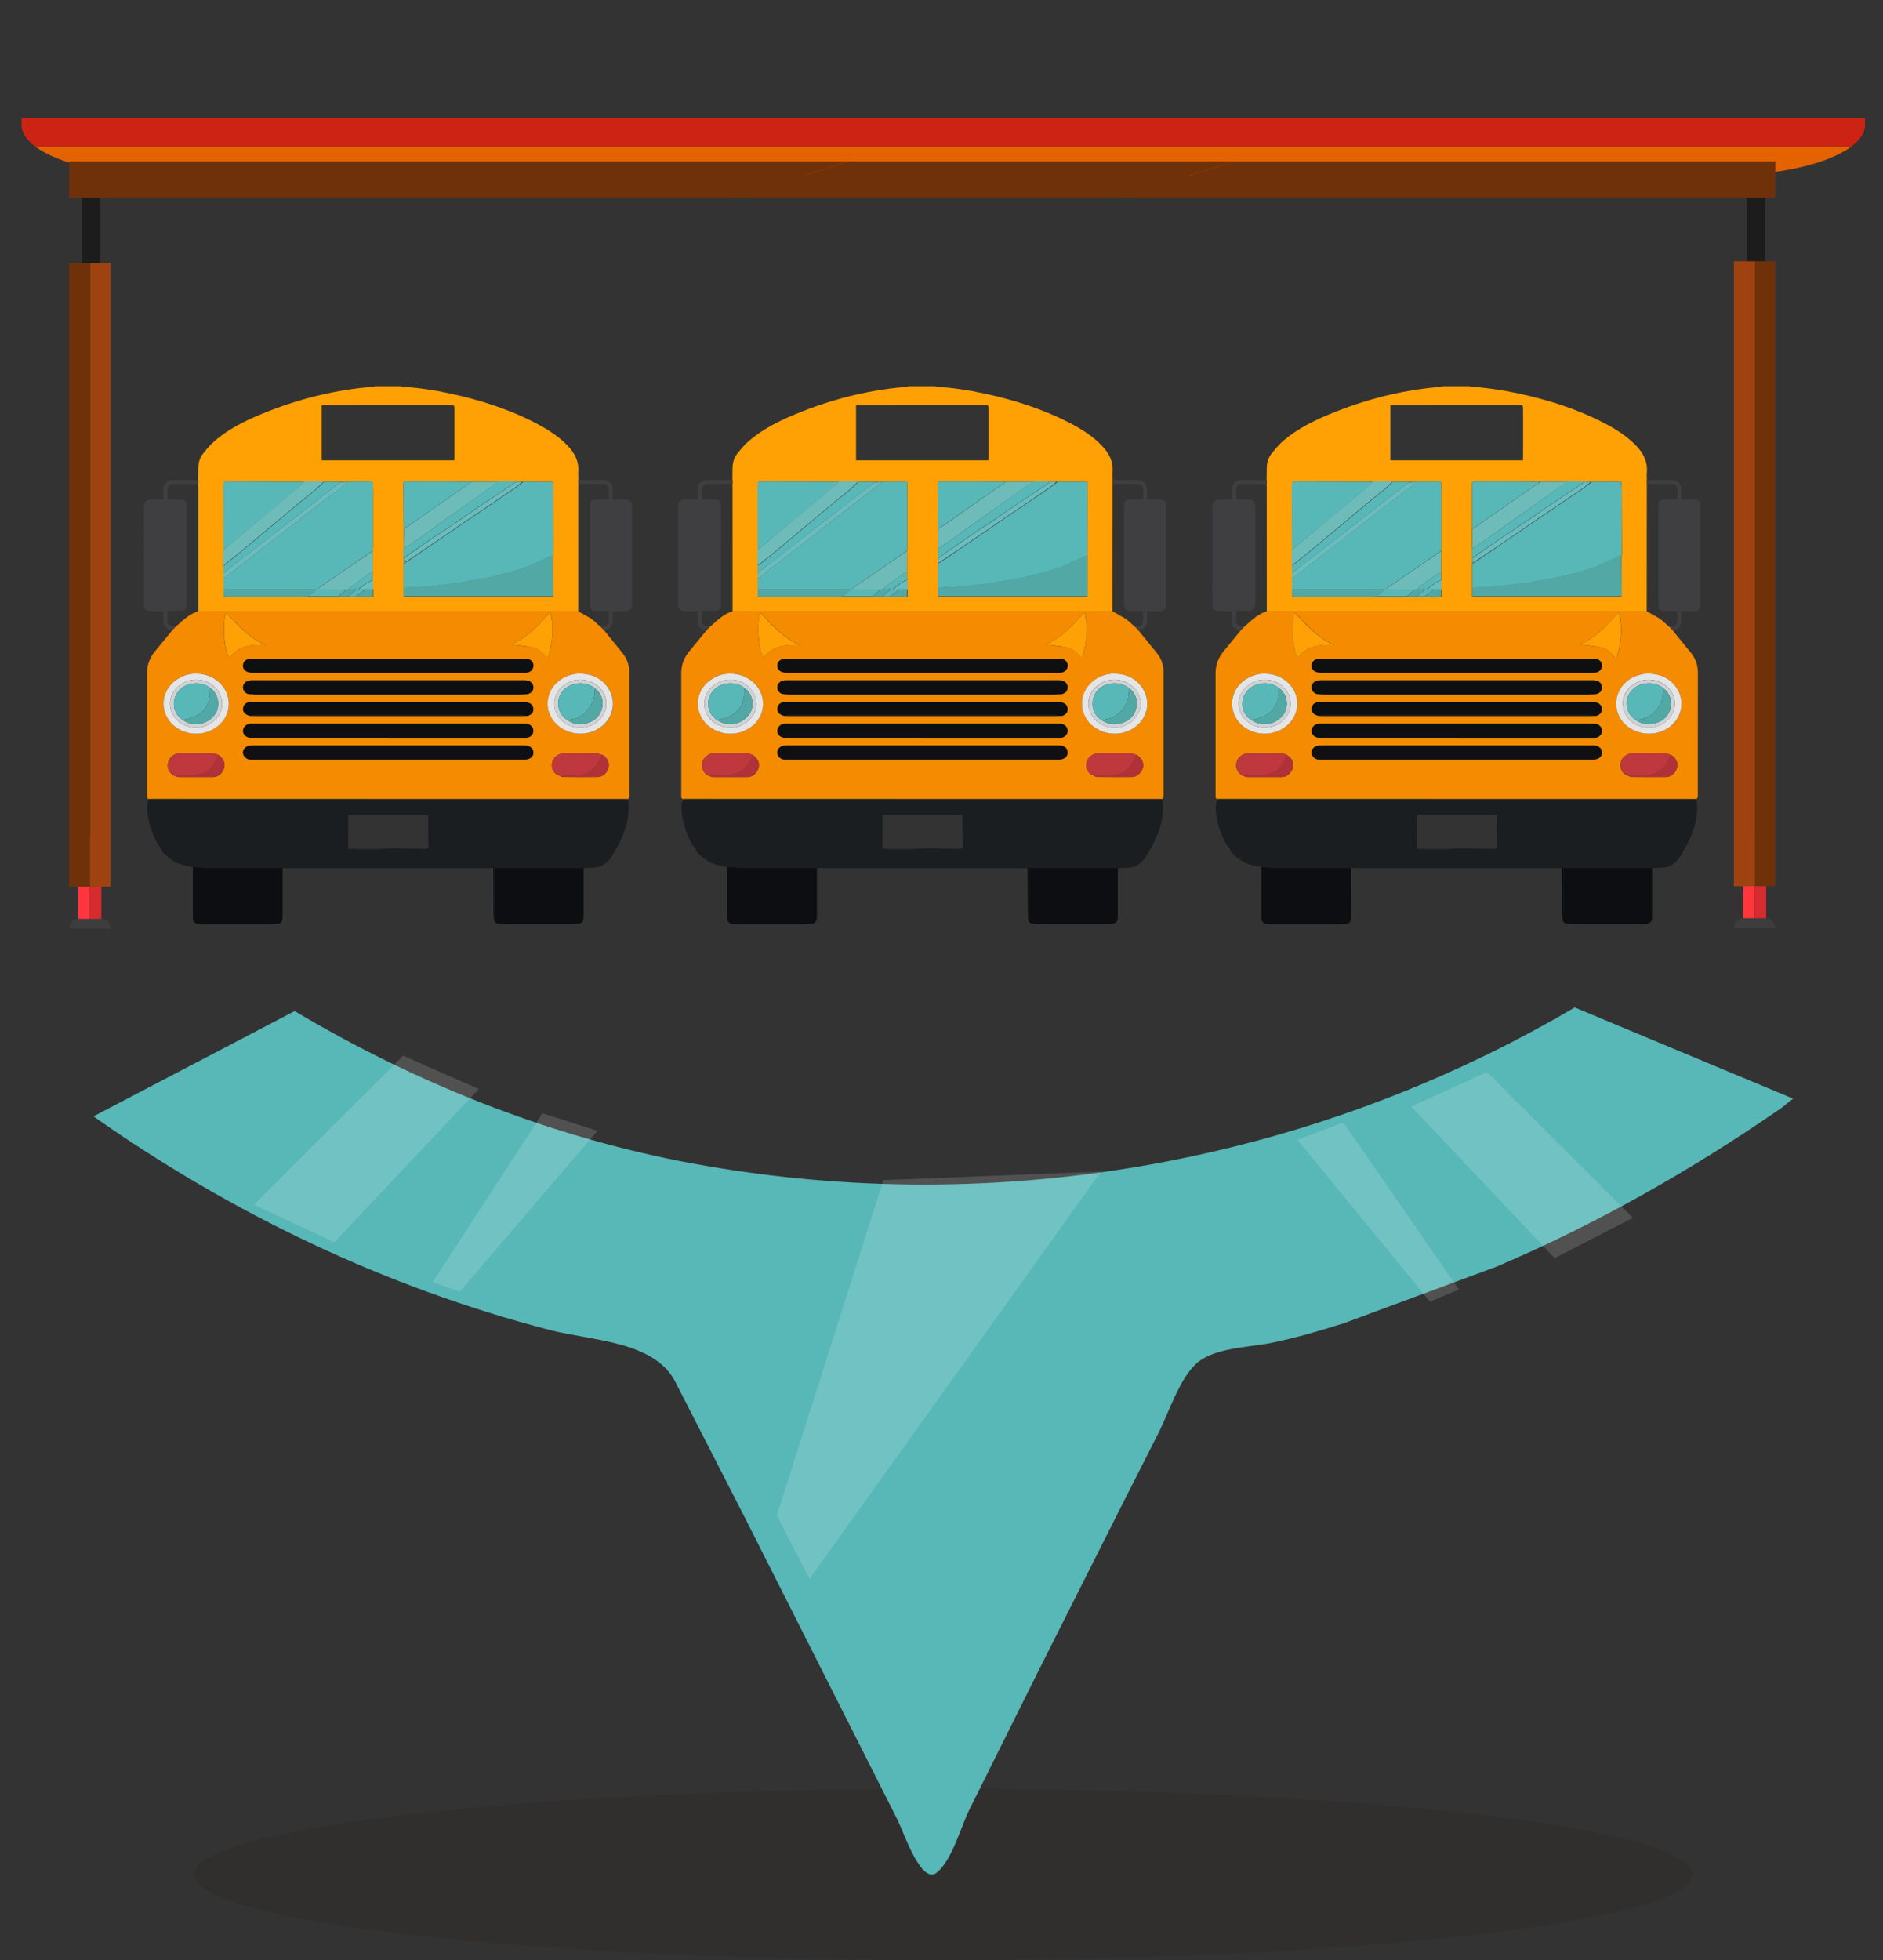 <?xml version="1.0" encoding="utf-8"?>
<!-- Generator: Adobe Illustrator 16.0.0, SVG Export Plug-In . SVG Version: 6.00 Build 0)  -->
<!DOCTYPE svg PUBLIC "-//W3C//DTD SVG 1.1//EN" "http://www.w3.org/Graphics/SVG/1.1/DTD/svg11.dtd">
<svg version="1.1" id="Layer_1" xmlns="http://www.w3.org/2000/svg" xmlns:xlink="http://www.w3.org/1999/xlink" x="0px" y="0px"
	 width="43.25px" height="45px" viewBox="-7.674 1.271 43.25 45" enable-background="new -7.674 1.271 43.25 45"
	 xml:space="preserve">
<rect x="-7.674" y="1.271" width="43.25" height="45" fill="#333333" stroke="none"/>
<ellipse opacity="0.1" fill="#1E1100" enable-background="new    " cx="13.992" cy="44.304" rx="17.207" ry="1.968"/>
<path fill="#58B7B7" d="M7.959,27.93c-3.12-0.614-6.119-1.812-8.865-3.447l-4.621,2.417c3.166,2.229,6.707,3.926,10.471,4.902
	c0.964,0.253,2.427,0.247,2.903,1.213l1.604,3.13l3.504,6.934c0.114,0.228,0.527,1.466,0.882,1.187s0.556-1.048,0.751-1.443
	l1.65-3.312l1.84-3.653l0.87-1.715c0.231-0.469,0.469-1.207,0.848-1.56c0.399-0.372,1.207-0.378,1.719-0.48
	c0.576-0.117,1.126-0.279,1.685-0.456l3.511-1.301c2.308-0.987,4.446-2.199,6.504-3.619c0.104-0.073,0.195-0.16,0.298-0.233
	L28.495,24.4C22.31,28.038,15.008,29.292,7.959,27.93z"/>
<g>
	<path opacity="0.15" fill="#FFFFFF" enable-background="new    " d="M1.585,25.507l-3.428,3.421l1.848,0.864l3.32-3.518
		L1.585,25.507z"/>
	<path opacity="0.15" fill="#FFFFFF" enable-background="new    " d="M4.785,26.83l-2.521,3.874l0.622,0.224l3.163-3.695
		L4.785,26.83z"/>
	<path opacity="0.15" fill="#FFFFFF" enable-background="new    " d="M26.477,25.884l3.353,3.345l-1.797,0.927l-3.295-3.482
		L26.477,25.884z"/>
	<path opacity="0.15" fill="#FFFFFF" enable-background="new    " d="M12.615,28.364l5.001-0.197l-6.697,9.354l-0.751-1.46
		L12.615,28.364L12.615,28.364z"/>
	<path opacity="0.15" fill="#FFFFFF" enable-background="new    " d="M23.181,27.038l2.655,3.838l-0.666,0.279l-3.044-3.715
		L23.181,27.038z"/>
</g>
<g>
	<g>
		<path fill="#FFA105" d="M0.935,10.138H1.54c0.013,0.004,0.026,0.011,0.04,0.012c0.361,0.023,0.716,0.076,1.068,0.152
			c0.692,0.147,1.363,0.359,1.993,0.688c0.26,0.136,0.508,0.292,0.713,0.503c0.168,0.17,0.274,0.368,0.254,0.618
			C5.604,12.17,5.61,12.23,5.61,12.29v0.094l-0.003,0.067v2.854H-3.12l0-2.842l-0.004-0.08V12.29l0.004-0.253
			c0-0.128,0.028-0.249,0.107-0.35c0.088-0.109,0.182-0.219,0.29-0.31c0.318-0.267,0.688-0.451,1.069-0.606
			c0.785-0.324,1.602-0.534,2.45-0.613c0.045-0.003,0.089-0.011,0.137-0.019L0.935,10.138z M0.887,14.798v-0.211v-0.186v-0.481
			l0.006-0.079v-1.25L0.89,12.413c0.002-0.045,0.012-0.083-0.044-0.083l-0.554,0.003h-0.04H0.155c-0.128,0-0.254,0-0.382,0h-0.459
			l-0.903-0.004c-0.292,0-0.585,0-0.875-0.001c-0.057,0-0.076,0.021-0.073,0.074c0.002,0.054,0,0.105,0,0.16l0.006,1.333
			l-0.001,0.372l0.001,0.16v0.383l-0.002,0.103v0.036c-0.001,0.01,0,0.013,0.001,0.016c0.023,0.002,0.046,0.009,0.072,0.009h1.783
			l0.086-0.002h1.489v-0.173L0.887,14.798z M4.319,12.331H3.135l-0.649-0.003c-0.278,0-0.559,0-0.838-0.001
			c-0.043,0-0.059,0.012-0.057,0.056l0.002,0.229l0.004,0.801v0.778v0.777h3.434v-0.171l-0.003-0.766
			c0.002-0.015,0.007-0.032,0.007-0.047l-0.004-1.495l-0.003-0.153l0.002-0.001l-0.002,0.001l-0.683-0.004c-0.007,0-0.015,0-0.022,0
			H4.319z M-0.29,11.839h3.051l0.004-0.075v-1.117c0-0.064-0.016-0.078-0.079-0.078l-2.904,0.001c-0.021,0-0.043,0.002-0.066,0.003
			v1.267H-0.29z"/>
		<g>
			<path fill="#3F3F41" d="M-4.357,12.821c0.041-0.066,0.095-0.089,0.17-0.085l0.263,0.001v-0.213
				c-0.013-0.117,0.07-0.22,0.186-0.233c0.017-0.001,0.034-0.001,0.049,0h0.569v0.094l-0.563-0.003
				c-0.075,0-0.133,0.036-0.138,0.098c-0.008,0.084-0.001,0.17-0.001,0.258h0.279c0.115,0,0.157,0.042,0.157,0.156v2.242
				c0,0.118-0.042,0.158-0.162,0.158h-0.277l0.001,0.247c0.003,0.062,0.053,0.104,0.115,0.109l0.065,0.002l-0.083,0.09
				c-0.116-0.008-0.205-0.107-0.196-0.224c0-0.006,0-0.013,0.001-0.018v-0.197c-0.089,0-0.173-0.005-0.263,0
				c-0.078,0.003-0.141-0.016-0.185-0.082l0.002-2.396L-4.357,12.821z M5.609,12.29h0.56c0.147,0,0.23,0.083,0.231,0.229v0.218
				l0.272-0.001c0.075-0.005,0.132,0.02,0.17,0.085v2.386c-0.034,0.071-0.089,0.096-0.164,0.094H6.401v0.2
				c0,0.144-0.057,0.214-0.196,0.244l-0.086-0.09l0.08-0.003c0.056-0.005,0.106-0.044,0.11-0.099c0.006-0.084,0-0.166,0-0.254H6.025
				c-0.107-0.001-0.152-0.047-0.152-0.155v-2.253c0-0.115,0.042-0.155,0.159-0.155h0.279v-0.216c0-0.093-0.045-0.139-0.141-0.139
				l-0.563,0.003V12.29H5.609z"/>
			<path fill="#F48B00" d="M6.204,15.745l0.427,0.526c0.096,0.126,0.149,0.274,0.149,0.437l0,2.847c0,0.017-0.017,0.039-0.025,0.059
				l-0.086-0.004H-4.203l-0.067,0.004c-0.01-0.012-0.025-0.021-0.026-0.036C-4.3,19.553-4.298,19.525-4.298,19.5v-2.767
				c-0.002-0.176,0.056-0.348,0.166-0.487l0.41-0.5l0.085-0.09c0.021-0.017,0.041-0.034,0.062-0.052
				c0.135-0.124,0.272-0.244,0.454-0.3h8.724l0.288,0.162c0.082,0.055,0.151,0.131,0.225,0.19l0.086,0.09H6.204z M5.119,19.05
				c0.048,0.02,0.094,0.057,0.143,0.06h0.782c0.125,0,0.231-0.098,0.26-0.224c0.025-0.106-0.032-0.216-0.141-0.282
				c-0.058-0.014-0.112-0.042-0.171-0.042c-0.227-0.006-0.452-0.006-0.679,0c-0.055,0-0.115,0.013-0.164,0.039
				c-0.183,0.092-0.198,0.344-0.034,0.451L5.119,19.05z M-3.676,19.073c0.041,0.015,0.077,0.038,0.116,0.038h0.783
				c0.123,0,0.227-0.1,0.256-0.224c0.025-0.104-0.031-0.222-0.14-0.282c-0.049-0.015-0.1-0.042-0.151-0.045
				c-0.238-0.003-0.478-0.003-0.718,0c-0.138,0.003-0.253,0.094-0.284,0.216c-0.031,0.119,0.019,0.229,0.132,0.301L-3.676,19.073z
				 M4.419,17.396c-0.016,0-0.033-0.003-0.049-0.003l-0.071-0.003h-6.115l-0.067,0.003h-0.049c-0.081,0.008-0.133,0.049-0.153,0.119
				c-0.017,0.07,0.004,0.12,0.072,0.167l0.068,0.027l0.036,0.005l0.068,0.004h6.156l0.068-0.004h0.022h0.039
				c0.088-0.026,0.143-0.09,0.133-0.166c-0.008-0.078-0.065-0.138-0.158-0.146V17.396L4.419,17.396z M-1.959,18.396
				c-0.083,0.017-0.137,0.083-0.133,0.159c0.004,0.064,0.066,0.138,0.14,0.15c0.026,0.003,0.052,0.003,0.076,0.003h6.246
				c0.127,0,0.208-0.064,0.207-0.161c-0.001-0.099-0.082-0.161-0.208-0.161h-6.206c-0.031,0-0.062,0.003-0.092,0.004
				c-0.011,0.001-0.021,0.003-0.031,0.005H-1.959z M4.332,17.21l0.099-0.003c0.087-0.015,0.143-0.065,0.146-0.149
				c0.004-0.083-0.052-0.146-0.134-0.163c-0.021-0.005-0.044-0.007-0.066-0.007H-1.89c-0.025,0-0.049,0.002-0.072,0.008
				c-0.08,0.02-0.133,0.088-0.13,0.16c0.003,0.073,0.069,0.15,0.146,0.15l0.075,0.003c0,0,0.045,0.004,0.068,0.004h6.068
				L4.332,17.21z M1.237,18.208h3.188c0.089-0.011,0.152-0.08,0.152-0.16c0-0.078-0.067-0.15-0.151-0.159
				c-0.023-0.003-0.046-0.003-0.067-0.003h-6.242c-0.019,0-0.037,0-0.056,0.003c-0.086,0.009-0.152,0.08-0.153,0.159
				c-0.001,0.082,0.061,0.145,0.146,0.156c0.022,0.003,0.047,0.003,0.069,0.003H1.237z M1.243,16.714H4.37
				c0.021,0,0.042,0.001,0.063-0.002c0.077-0.01,0.137-0.072,0.146-0.146c0.008-0.074-0.044-0.144-0.123-0.165
				c-0.032-0.009-0.065-0.009-0.098-0.009h-6.243c-0.125,0-0.208,0.064-0.208,0.161c0,0.098,0.082,0.161,0.209,0.161H1.243z
				 M5.658,16.735c-0.135-0.001-0.26,0.029-0.379,0.094c-0.395,0.21-0.497,0.704-0.209,1.026c0.261,0.294,0.725,0.347,1.045,0.12
				c0.296-0.21,0.382-0.591,0.194-0.889C6.159,16.847,5.932,16.745,5.658,16.735z M-3.167,16.736
				c-0.134-0.002-0.258,0.028-0.375,0.089c-0.43,0.227-0.507,0.764-0.154,1.095c0.322,0.282,0.812,0.258,1.106-0.056
				c0.234-0.263,0.227-0.643-0.019-0.896C-2.753,16.817-2.957,16.733-3.167,16.736L-3.167,16.736z M4.969,15.316
				c-0.268,0.31-0.538,0.594-0.897,0.752l0.451,0.055c0.136,0.025,0.257,0.102,0.336,0.215c0.008,0.011,0.028,0.025,0.038,0.022
				c0.01-0.003,0.026-0.021,0.029-0.036c0.078-0.25,0.109-0.508,0.086-0.77C5.006,15.479,4.986,15.407,4.969,15.316L4.969,15.316z
				 M-1.565,16.08c-0.379-0.156-0.639-0.456-0.911-0.744c-0.089,0.137-0.068,0.87,0.07,1.033
				C-2.189,16.088-1.887,16.064-1.565,16.08L-1.565,16.08z"/>
			<path fill="#58B7B7" d="M4.343,12.331l0.683,0.004l0.003,0.153l0.003,1.495c0,0.015-0.005,0.032-0.007,0.049
				c-0.014,0.003-0.031,0.006-0.046,0.012l-0.538,0.238c-0.134,0.053-0.272,0.091-0.41,0.132l-0.447,0.111L2.84,14.657l-0.632,0.074
				l-0.246,0.021l-0.367,0.015v-0.567h0.023l0.123-0.079l0.452-0.307l0.516-0.352l0.494-0.339l0.417-0.279l0.557-0.382l0.15-0.114
				l0.021-0.007L4.343,12.331z M-2.542,14.81v-0.27c0.015-0.007,0.037-0.009,0.05-0.019l0.358-0.281l1.445-1.124l0.864-0.668
				l0.116-0.098c0-0.008,0-0.012,0.002-0.019l0.553-0.003c0.057,0,0.047,0.039,0.044,0.066l0.004,0.189v1.25
				c0,0.027-0.003,0.054-0.005,0.08l-1.265,0.871c0.002,0.005,0.005,0.012,0.01,0.02h0.633l-0.052,0.057l-0.123,0.105h-0.691
				l0.194-0.16h-2.137V14.81z"/>
			<path fill="#51A8A5" d="M1.595,14.76l0.368-0.015l0.245-0.021l0.633-0.075l0.744-0.131c0.151-0.03,0.297-0.07,0.448-0.112
				l0.409-0.131l0.539-0.238c0.013-0.006,0.031-0.009,0.045-0.012l0.003,0.764v0.172H1.595V14.76L1.595,14.76z"/>
			<path fill="#58B7B7" d="M-2.542,13.895l-0.006-1.492c-0.003-0.055,0.017-0.075,0.074-0.075l0.875,0.001l0.902,0.004
				c0,0.009,0.001,0.021-0.003,0.026l-0.384,0.33l-0.613,0.509L-2.542,13.895z M1.597,13.415l-0.004-0.802l-0.002-0.23
				c-0.003-0.043,0.013-0.055,0.057-0.055h0.838l0.649,0.003c0,0.008,0.002,0.02,0,0.023l-0.198,0.132l-0.729,0.509l-0.48,0.338
				c-0.043,0.028-0.091,0.053-0.136,0.079L1.597,13.415z"/>
			<path fill="#6EBCB9" d="M1.597,13.415l0.136-0.082l0.479-0.338l0.73-0.51l0.197-0.132c0.004-0.001,0.001-0.014,0-0.022h0.618
				c-0.014,0.016-0.025,0.033-0.041,0.043l-1.014,0.72l-0.527,0.375l-0.258,0.188L1.6,13.869l0.002-0.461L1.597,13.415z
				 M-2.542,13.895l1.456-1.211l0.385-0.329c0.005-0.005,0.002-0.018,0.003-0.028h0.462l-0.185,0.176l-0.342,0.277l-0.421,0.35
				l-0.405,0.339l-0.588,0.491l-0.374,0.3l0.001-0.371L-2.542,13.895z"/>
			<path fill="#58B7B7" d="M1.595,13.871l0.315-0.21l0.259-0.188l0.527-0.375l1.016-0.727c0.016-0.011,0.027-0.028,0.04-0.044h0.42
				c-0.003,0.005-0.005,0.014-0.008,0.017l-0.857,0.571l-0.49,0.337l-0.535,0.356l-0.501,0.345l-0.187,0.135l-0.004,0.001l0-0.224
				L1.595,13.871z M-2.545,14.267l0.373-0.301l0.59-0.491l0.403-0.339l0.421-0.349l0.343-0.279c0.066-0.055,0.125-0.117,0.186-0.175
				h0.382c0,0.006,0,0.012,0.001,0.017c-0.022,0.011-0.046,0.017-0.066,0.031l-0.591,0.461l-0.549,0.425l-0.784,0.612l-0.433,0.333
				l-0.274,0.215L-2.545,14.267L-2.545,14.267z"/>
			<path fill="#6EBCB9" d="M0.266,14.81h-0.634c-0.003-0.006-0.007-0.013-0.008-0.022l1.263-0.868v0.481
				c-0.033,0.016-0.066,0.031-0.096,0.051l-0.337,0.241c-0.048,0.037-0.093,0.078-0.139,0.118H0.266L0.266,14.81z"/>
			<path fill="#6ABCBD" d="M-2.542,14.427l0.274-0.216l0.431-0.333l0.786-0.611l0.549-0.426l0.591-0.46
				c0.018-0.013,0.043-0.02,0.065-0.029l0.027-0.017c0.014,0.011,0.016,0.022,0.018,0.035c0.013-0.013,0.016-0.024,0.018-0.035
				h0.037l0.037,0.016l-0.115,0.098l-0.866,0.668l-0.547,0.427l-0.898,0.697l-0.357,0.281c-0.014,0.009-0.034,0.01-0.05,0.018
				L-2.542,14.427L-2.542,14.427z"/>
			<path fill="#51A8A5" d="M-2.542,14.81h2.137l-0.193,0.16l-0.086,0.003h-1.785c-0.024,0-0.046-0.007-0.071-0.009
				c0-0.004-0.001-0.011-0.002-0.015v-0.03L-2.542,14.81L-2.542,14.81z"/>
			<path fill="#6ABCBD" d="M1.599,14.092l0.187-0.135l0.5-0.345l0.535-0.356l0.49-0.337l0.851-0.57
				c0.003-0.004,0.005-0.012,0.008-0.017h0.149c-0.048,0.046-0.096,0.086-0.149,0.123l-0.555,0.381l-0.418,0.28l-0.494,0.338
				l-0.516,0.353l-0.453,0.305l-0.123,0.08l-0.012-0.1V14.092z"/>
			<path fill="#58B7B7" d="M0.315,14.81l0.139-0.118l0.337-0.241c0.03-0.019,0.065-0.035,0.096-0.051v0.186
				c-0.121,0.042-0.215,0.123-0.329,0.21h0.14c-0.011,0.017-0.018,0.038-0.034,0.048L0.487,14.97H0.316l0.196-0.158
				c-0.004-0.006-0.007-0.012-0.009-0.018L0.315,14.81L0.315,14.81z"/>
			<path fill="#51A8A5" d="M0.488,14.971l0.178-0.124c0.015-0.011,0.022-0.031,0.033-0.047l0.189,0v0.172L0.488,14.971L0.488,14.971
				z"/>
			<path fill="#6ABCBD" d="M0.895,14.798l-0.189,0.001H0.567c0.111-0.089,0.206-0.17,0.33-0.21v0.21L0.895,14.798z"/>
			<path fill="#51A8A5" d="M0.315,14.81l0.188-0.016c0.002,0.006,0.005,0.013,0.008,0.017L0.315,14.97H0.091l0.123-0.104
				c0.018-0.019,0.034-0.039,0.053-0.056H0.315L0.315,14.81z"/>
			<g>
				<path fill="#6EBCB9" d="M1.599,14.092l0.013,0.099l-0.017,0.002v-0.1L1.599,14.092z M0.216,12.334L0.209,12.37
					c-0.014-0.011-0.015-0.024-0.017-0.035H0.216L0.216,12.334z"/>
				<path fill="#6EBCB9" d="M0.29,12.35l-0.039-0.017h0.041C0.29,12.339,0.29,12.344,0.29,12.35L0.29,12.35z M0.181,12.333
					L0.155,12.35c0-0.005,0-0.011,0-0.017H0.181z M4.321,12.339c0.007-0.008,0.014-0.008,0.022-0.008
					C4.337,12.335,4.329,12.338,4.321,12.339z M5.027,12.336L5.027,12.336L5.027,12.336z M-2.545,14.949
					c0,0.004,0.001,0.01,0.001,0.015C-2.547,14.951-2.545,14.951-2.545,14.949z"/>
			</g>
			<path fill="#0C0E11" d="M-1.182,21.193l-0.001,1.132c0,0.068-0.016,0.13-0.094,0.154l-0.232,0.01h-1.496
				c-0.047,0-0.096-0.004-0.145-0.007c-0.066-0.03-0.095-0.064-0.095-0.15v-1.096l-0.002-0.07l0.33,0.024h1.735V21.193z
				 M3.762,22.482c-0.077-0.033-0.099-0.077-0.091-0.179c0.005-0.019,0.017-0.04,0.017-0.064l0.001-1.052H5.73v1.138
				c0,0.083-0.021,0.12-0.095,0.15l-0.146,0.01c-0.497,0-0.994,0-1.489,0c-0.079,0-0.159-0.006-0.239-0.01L3.762,22.482z"/>
			<path fill="#1A1E20" d="M6.766,19.667c-0.027-0.041-0.068-0.041-0.107-0.041H-4.175c-0.041,0-0.081,0-0.105,0.041
				c-0.005,0.064-0.017,0.117-0.014,0.176c0.016,0.3,0.113,0.577,0.257,0.838c0.027,0.034,0.066,0.062,0.074,0.101
				c0.022,0.093,0.12,0.112,0.159,0.184l0.029,0.017c0.029-0.008,0.05-0.026,0.065-0.04l0.023,0.1
				c0.006,0.004,0.011,0.005,0.014,0.008l0.003,0.004h0.005c0.006,0.002,0.012,0.005,0.016,0.008c0.015,0.006,0.02,0.01,0.026,0.015
				l0.145,0.05l0.226,0.05l0.33,0.023H3.66c0.009,0,0.015,0.001,0.023,0.001h2.041l0.208-0.01c0.202,0,0.343-0.098,0.449-0.267
				c0.228-0.375,0.413-0.764,0.382-1.217l-0.006-0.038L6.766,19.667z M2.137,20.767c-0.003,0.003-0.006,0.01-0.01,0.013l-0.02-0.022
				l-0.491-0.005c-0.026,0-0.052-0.003-0.079-0.003l-0.391,0.003c-0.022,0-0.044,0.002-0.065,0.005
				c-0.016,0.007-0.033,0.022-0.048,0.022H0.476c-0.016,0-0.032-0.016-0.047-0.022H0.384l-0.006,0.031l-0.038-0.031
				c-0.006-0.005-0.014-0.008-0.02-0.011l-0.001-0.003c0-0.005,0-0.008-0.003-0.011c0.004-0.005,0.007-0.009,0.009-0.015
				l-0.002-0.705c0-0.012,0.014-0.022,0.018-0.034c0.026,0.003,0.038,0.006,0.05,0.009c0.013-0.002,0.029-0.006,0.042-0.006H2.03
				c0.014,0,0.028,0.004,0.042,0.006h0.074c0.005,0.003,0.011,0.007,0.014,0.014v0.026l0.003,0.591l0.004,0.097
				c0,0-0.014,0.043-0.046,0.031C2.124,20.761,2.132,20.762,2.137,20.767L2.137,20.767L2.137,20.767z"/>
			<path fill="#4A3D25" d="M6.766,19.667c-0.027-0.041-0.068-0.041-0.107-0.041H-4.175c-0.041,0-0.081,0-0.105,0.041
				c0.002-0.02,0.007-0.038,0.01-0.057l0.067-0.003L6.756,19.61c0.001,0.02,0.006,0.038,0.008,0.057H6.766z"/>
			<path fill="#1D2123" d="M-3.766,20.995L-3.7,20.95l0.022,0.097L-3.766,20.995L-3.766,20.995z M-3.804,20.972l0.029,0.02
				L-3.804,20.972z M-3.679,21.042c0.004,0.004,0.009,0.005,0.015,0.008C-3.67,21.047-3.675,21.046-3.679,21.042z M-3.655,21.054
				l0.014,0.009C-3.645,21.059-3.65,21.056-3.655,21.054z M-3.631,21.065c0.006,0.002,0.011,0.008,0.016,0.011
				C-3.62,21.073-3.625,21.067-3.631,21.065z"/>
			<path fill="#0E0F11" d="M1.236,18.208c-1.038,0-2.076,0-3.113,0c-0.022,0-0.047,0-0.068-0.003
				c-0.085-0.012-0.147-0.078-0.146-0.156c0-0.077,0.067-0.15,0.153-0.159c0.017-0.003,0.037-0.003,0.056-0.003l6.308,0.003
				c0.084,0.009,0.15,0.081,0.15,0.159c0,0.08-0.065,0.15-0.152,0.16c-0.029,0.001-0.057,0-0.086,0H1.241H1.236z M-1.946,17.208
				c-0.076,0-0.143-0.079-0.146-0.15c-0.003-0.07,0.051-0.14,0.13-0.16c0.023-0.006,0.047-0.008,0.072-0.008h6.267
				c0.021,0,0.044,0,0.066,0.007c0.082,0.019,0.137,0.088,0.134,0.163c-0.003,0.074-0.065,0.134-0.146,0.149l-0.1,0.003
				l-0.068,0.004h-6.067c-0.023,0-0.044-0.003-0.069-0.004L-1.946,17.208L-1.946,17.208z M1.241,16.714h-3.125
				c-0.127,0-0.208-0.062-0.208-0.161c0-0.097,0.082-0.161,0.207-0.161h6.242c0.033,0,0.066,0,0.097,0.009
				c0.079,0.021,0.13,0.092,0.123,0.165c-0.006,0.072-0.068,0.136-0.146,0.146c-0.019,0.004-0.04,0.002-0.062,0.002H1.241z"/>
			<path fill="#101012" d="M-1.927,18.391l0.091-0.004h6.205c0.127,0,0.208,0.062,0.208,0.161c0.001,0.097-0.078,0.161-0.207,0.161
				h-6.248c-0.023,0-0.049,0-0.075-0.003c-0.074-0.012-0.136-0.08-0.14-0.15c-0.004-0.075,0.05-0.143,0.133-0.159
				c0.027,0.003,0.051,0.01,0.077,0.01h6.223c-0.024-0.01-0.048-0.01-0.071-0.01h-6.105C-1.865,18.397-1.899,18.392-1.927,18.391
				L-1.927,18.391z"/>
			<path fill="#0D0E11" d="M-1.885,17.394l0.068-0.003h6.114l0.071,0.003h0.048c0.088,0.008,0.151,0.063,0.158,0.143
				c0.009,0.08-0.044,0.143-0.133,0.167H4.403H4.382c-0.026-0.006-0.052-0.018-0.079-0.018H-0.98c-0.287,0-0.576-0.001-0.866,0
				c-0.02,0-0.042,0.012-0.064,0.018L-1.946,17.7l-0.068-0.027c-0.068-0.046-0.088-0.099-0.071-0.167
				c0.018-0.067,0.071-0.112,0.151-0.118h0.049V17.394z"/>
			<path fill="#E5E5E5" d="M5.656,16.735c0.275,0.009,0.503,0.112,0.651,0.351c0.186,0.3,0.102,0.678-0.196,0.889
				c-0.321,0.227-0.784,0.174-1.044-0.12c-0.287-0.329-0.184-0.816,0.208-1.026C5.394,16.766,5.524,16.733,5.656,16.735z
				 M5.651,17.975c0.191,0.006,0.374-0.083,0.492-0.235c0.13-0.17,0.144-0.402,0.032-0.587c-0.164-0.25-0.493-0.348-0.768-0.228
				c-0.281,0.121-0.419,0.408-0.316,0.681C5.17,17.82,5.383,17.977,5.651,17.975L5.651,17.975z M-3.167,16.737
				c0.21-0.003,0.414,0.081,0.559,0.232c0.244,0.252,0.253,0.634,0.019,0.896c-0.294,0.314-0.784,0.337-1.107,0.055
				c-0.353-0.328-0.276-0.868,0.155-1.093C-3.424,16.765-3.302,16.733-3.167,16.737z M-2.573,17.443l-0.009-0.108
				c-0.048-0.271-0.31-0.461-0.571-0.461c-0.191-0.007-0.373,0.076-0.494,0.224c-0.167,0.195-0.158,0.473,0.005,0.667
				c0.198,0.233,0.547,0.273,0.794,0.122C-2.676,17.781-2.583,17.634-2.573,17.443L-2.573,17.443z"/>
			<path fill="#BF383D" d="M-3.676,19.073c-0.119-0.07-0.168-0.18-0.133-0.299c0.037-0.122,0.148-0.212,0.284-0.215H-2.8
				c0.051,0.003,0.101,0.028,0.152,0.043l-0.057,0.108c-0.079,0.177-0.211,0.303-0.399,0.338c-0.15,0.027-0.31,0.012-0.465,0.018
				l-0.095,0.006H-3.676z M5.117,19.05c-0.165-0.105-0.15-0.357,0.033-0.451c0.05-0.026,0.109-0.038,0.164-0.041h0.679
				c0.059,0.003,0.112,0.03,0.171,0.045c-0.013,0.014-0.028,0.03-0.037,0.048c-0.028,0.056-0.046,0.124-0.086,0.174
				c-0.123,0.153-0.281,0.254-0.487,0.25L5.117,19.05z"/>
			<path fill="#FFA105" d="M4.968,15.317l0.043,0.238c0.022,0.261-0.009,0.519-0.086,0.77c-0.004,0.014-0.017,0.033-0.031,0.037
				c-0.012,0.003-0.03-0.011-0.037-0.023c-0.079-0.112-0.2-0.19-0.336-0.214c-0.149-0.029-0.304-0.038-0.452-0.055
				C4.43,15.912,4.7,15.629,4.968,15.317L4.968,15.317z M-1.566,16.081c-0.329-0.015-0.625,0.009-0.84,0.29
				c-0.131-0.162-0.16-0.895-0.069-1.033c0.263,0.288,0.531,0.588,0.91,0.745V16.081z"/>
			<path fill="#B03238" d="M5.117,19.05l0.438,0.022c0.206,0.007,0.365-0.093,0.487-0.248c0.04-0.049,0.057-0.117,0.086-0.173
				c0.008-0.018,0.024-0.034,0.037-0.049c0.108,0.064,0.166,0.174,0.141,0.282C6.276,19.017,6.17,19.11,6.044,19.11
				c-0.26,0.004-0.521,0.004-0.78-0.003c-0.049,0-0.096-0.038-0.146-0.065L5.117,19.05L5.117,19.05z M-3.676,19.073l0.094-0.006
				c0.155-0.006,0.315,0.009,0.464-0.018c0.188-0.035,0.321-0.161,0.399-0.338c0.017-0.04,0.038-0.071,0.056-0.108
				c0.109,0.062,0.165,0.177,0.141,0.282c-0.03,0.125-0.134,0.223-0.264,0.226h-0.789c-0.04,0-0.078-0.024-0.116-0.038H-3.676z"/>
			<path fill="#2B2214" d="M-1.91,17.703c0.021-0.006,0.043-0.018,0.066-0.018h6.148c0.025,0,0.052,0.012,0.079,0.018l-0.068,0.003
				h-6.159C-1.864,17.706-1.887,17.705-1.91,17.703L-1.91,17.703z"/>
			<path fill="#00040A" d="M-1.927,18.391l0.091,0.005h6.179c-0.021,0.01-0.041,0.01-0.064,0.01c-2.052,0-4.107,0-6.16,0
				c-0.026,0-0.051-0.007-0.077-0.01L-1.927,18.391L-1.927,18.391z M4.331,17.21l0.1-0.003L4.331,17.21z"/>
			<path fill="#2B2214" d="M-2.015,17.681l0.068,0.028L-2.015,17.681z"/>
			<path fill="#00040A" d="M-1.946,17.208l0.075,0.003L-1.946,17.208z"/>
			<path fill="#2B2214" d="M4.404,17.703H4.45H4.404z"/>
			<path fill="#00040A" d="M-1.885,17.394h-0.049H-1.885z M4.419,17.394c-0.016,0-0.033,0-0.049,0H4.419L4.419,17.394z M3.66,21.193
				c0.01,0,0.016,0,0.023,0v1.055c0,0.021-0.014,0.04-0.018,0.064l-0.002-0.75L3.66,21.199V21.193L3.66,21.193z"/>
			<path fill="#FBFBFA" d="M2.16,20c-0.005-0.006-0.011-0.01-0.014-0.015L2.16,20z"/>
			<path fill="#101012" d="M0.316,20.732c0.001,0.003,0.001,0.006,0.001,0.011C0.318,20.738,0.318,20.735,0.316,20.732z"/>
			<path fill="#1D2123" d="M0.426,20.755h0.657c-0.016,0.009-0.033,0.024-0.048,0.024h-0.56c-0.015,0-0.031-0.016-0.047-0.024H0.426
				z M0.341,20.755c0.008-0.003,0.016-0.007,0.026-0.009c0.014,0.003,0.014,0.006,0.018,0.009l-0.006,0.033L0.341,20.755
				L0.341,20.755z"/>
			<path fill="#0E0F11" d="M2.107,20.755c0.019,0.003,0.026,0.007,0.031,0.012c-0.002,0.003-0.006,0.01-0.009,0.013l-0.02-0.024
				H2.107L2.107,20.755z"/>
			<path fill="#CFD2D4" d="M5.652,17.977c-0.268,0-0.481-0.156-0.562-0.37c-0.102-0.272,0.035-0.559,0.316-0.681
				c0.275-0.12,0.605-0.02,0.768,0.228c0.111,0.185,0.098,0.417-0.032,0.587C6.026,17.892,5.843,17.981,5.652,17.977z M6.002,17.083
				c-0.213-0.191-0.583-0.16-0.759,0.063c-0.166,0.21-0.108,0.529,0.115,0.655c0.139,0.1,0.293,0.121,0.456,0.071
				c0.18-0.052,0.305-0.172,0.342-0.36C6.193,17.352,6.132,17.185,6.002,17.083L6.002,17.083z M-2.574,17.443
				c-0.009,0.191-0.102,0.341-0.273,0.443c-0.247,0.152-0.597,0.113-0.794-0.122c-0.165-0.194-0.17-0.472-0.005-0.667
				c0.121-0.148,0.303-0.23,0.494-0.223c0.261,0.005,0.522,0.188,0.571,0.461C-2.576,17.369-2.576,17.399-2.574,17.443
				L-2.574,17.443z M-3.469,17.805c0.244,0.165,0.575,0.099,0.739-0.143c0.006-0.009,0.01-0.017,0.014-0.025
				c0.107-0.194,0.045-0.456-0.133-0.57c-0.162-0.145-0.465-0.146-0.653,0C-3.753,17.265-3.735,17.642-3.469,17.805z"/>
			<path fill="#58B7B7" d="M5.356,17.802c-0.223-0.126-0.279-0.444-0.113-0.655c0.176-0.223,0.546-0.256,0.759-0.063
				c-0.007,0.013-0.016,0.029-0.017,0.043c-0.005,0.106-0.012,0.211-0.065,0.301c-0.047,0.078-0.101,0.155-0.165,0.216
				C5.646,17.75,5.503,17.787,5.356,17.802L5.356,17.802z"/>
			<path fill="#51A8A5" d="M5.356,17.802c0.147-0.015,0.288-0.052,0.399-0.156c0.064-0.063,0.116-0.14,0.165-0.215
				c0.053-0.093,0.062-0.201,0.065-0.304c0.001-0.014,0.012-0.029,0.017-0.042c0.133,0.112,0.188,0.259,0.153,0.429
				c-0.04,0.189-0.164,0.307-0.342,0.359C5.651,17.922,5.495,17.904,5.356,17.802z"/>
			<path fill="#58B7B7" d="M-3.469,17.805c-0.267-0.164-0.284-0.548-0.032-0.739c0.189-0.146,0.494-0.144,0.653,0l-0.002,0.092
				c0.002,0.231-0.096,0.416-0.29,0.533c-0.096,0.066-0.218,0.075-0.329,0.111L-3.469,17.805z"/>
			<path fill="#51A8A5" d="M-3.469,17.805c0.11-0.036,0.232-0.053,0.329-0.111c0.194-0.119,0.292-0.303,0.289-0.535l0.003-0.091
				c0.178,0.115,0.24,0.376,0.133,0.57c-0.151,0.253-0.479,0.336-0.731,0.183c-0.008-0.005-0.016-0.011-0.022-0.015V17.805z"/>
		</g>
	</g>
	<g>
		<path fill="#FFA105" d="M13.207,10.138h0.604c0.014,0.004,0.027,0.011,0.04,0.012c0.36,0.023,0.716,0.076,1.068,0.152
			c0.692,0.147,1.364,0.359,1.994,0.688c0.261,0.136,0.507,0.292,0.712,0.503c0.169,0.17,0.275,0.368,0.255,0.618
			c-0.004,0.059,0.002,0.119,0.002,0.178v0.094l-0.002,0.067l-0.001,2.854H9.152l-0.001-2.842l-0.003-0.08V12.29l0.003-0.253
			c0-0.128,0.027-0.249,0.108-0.35c0.087-0.109,0.181-0.219,0.289-0.31c0.319-0.267,0.689-0.451,1.069-0.606
			c0.787-0.324,1.602-0.534,2.45-0.613c0.046-0.003,0.091-0.011,0.137-0.019L13.207,10.138z M13.159,14.798v-0.211v-0.186v-0.481
			l0.006-0.079v-1.25l-0.003-0.178c0.002-0.045,0.012-0.083-0.045-0.083l-0.553,0.003h-0.042h-0.097c-0.127,0-0.254,0-0.382,0
			h-0.459l-0.903-0.004c-0.292,0-0.585,0-0.875-0.001c-0.057,0-0.076,0.021-0.074,0.074c0.003,0.054,0,0.105,0,0.16l0.007,1.333
			l-0.001,0.372l0.001,0.16v0.383l-0.001,0.103v0.036c-0.001,0.01,0,0.013,0.001,0.016c0.024,0.002,0.046,0.009,0.072,0.009h1.783
			l0.087-0.002h1.489v-0.173L13.159,14.798z M16.591,12.331h-1.185l-0.646-0.003c-0.281,0-0.561,0-0.84-0.001
			c-0.042,0-0.059,0.012-0.057,0.056l0.003,0.229l0.004,0.801v0.778v0.777h3.434v-0.171l-0.002-0.766
			c0-0.015,0.005-0.032,0.005-0.047l-0.003-1.495l-0.002-0.153v-0.001v0.001l-0.685-0.004c-0.007,0-0.016,0-0.022,0H16.591z
			 M11.982,11.839h3.05l0.003-0.075v-1.117c0-0.064-0.015-0.078-0.079-0.078l-2.902,0.001c-0.021,0-0.043,0.002-0.066,0.003v1.267
			H11.982z"/>
		<g>
			<path fill="#3F3F41" d="M7.916,12.821c0.04-0.066,0.094-0.089,0.169-0.085l0.264,0.001v-0.213
				c-0.013-0.117,0.069-0.22,0.185-0.233c0.017-0.001,0.034-0.001,0.049,0h0.569v0.094l-0.563-0.003
				c-0.075,0-0.132,0.036-0.138,0.098c-0.006,0.084-0.001,0.17-0.001,0.258h0.279c0.116,0,0.158,0.042,0.158,0.156v2.242
				c0,0.118-0.043,0.158-0.163,0.158H8.446l0.001,0.247c0.003,0.062,0.054,0.104,0.115,0.109l0.066,0.002l-0.084,0.09
				c-0.116-0.008-0.205-0.107-0.197-0.224c0-0.006,0.001-0.013,0.001-0.018v-0.197c-0.089,0-0.173-0.005-0.263,0
				c-0.078,0.003-0.141-0.016-0.185-0.082l0.001-2.396L7.916,12.821z M17.88,12.29h0.559c0.147,0,0.233,0.083,0.233,0.229v0.218
				l0.272-0.001c0.074-0.005,0.132,0.02,0.169,0.085v2.386c-0.034,0.071-0.089,0.096-0.163,0.094h-0.278v0.2
				c0,0.144-0.057,0.214-0.197,0.244l-0.085-0.09l0.079-0.003c0.056-0.005,0.107-0.044,0.11-0.099c0.006-0.084,0-0.166,0-0.254
				h-0.282c-0.108-0.001-0.153-0.047-0.153-0.155v-2.253c0-0.115,0.042-0.155,0.16-0.155h0.278v-0.216
				c0-0.093-0.046-0.139-0.141-0.139l-0.562,0.003V12.29L17.88,12.29z"/>
			<path fill="#F48B00" d="M18.475,15.745l0.429,0.526c0.099,0.126,0.148,0.274,0.148,0.437v2.847c0,0.017-0.018,0.039-0.025,0.059
				l-0.087-0.004H8.068l-0.066,0.004c-0.009-0.012-0.025-0.021-0.027-0.036c-0.003-0.024-0.001-0.053-0.001-0.078v-2.767
				c-0.002-0.176,0.056-0.348,0.166-0.487l0.411-0.5l0.085-0.09c0.021-0.017,0.042-0.034,0.062-0.052
				c0.137-0.124,0.273-0.244,0.455-0.3h8.725l0.285,0.162c0.084,0.055,0.151,0.131,0.228,0.19L18.475,15.745L18.475,15.745z
				 M17.39,19.05c0.049,0.02,0.097,0.057,0.144,0.06h0.781c0.127,0,0.233-0.098,0.264-0.224c0.022-0.106-0.033-0.216-0.142-0.282
				c-0.06-0.014-0.112-0.042-0.173-0.042c-0.224-0.006-0.452-0.006-0.678,0c-0.056,0-0.117,0.013-0.164,0.039
				c-0.183,0.092-0.199,0.344-0.033,0.451L17.39,19.05z M8.596,19.073c0.041,0.015,0.078,0.038,0.116,0.038h0.784
				c0.122,0,0.227-0.1,0.256-0.224c0.025-0.104-0.032-0.222-0.141-0.282c-0.049-0.015-0.1-0.042-0.15-0.045
				c-0.239-0.003-0.479-0.003-0.719,0c-0.138,0.003-0.253,0.094-0.284,0.216c-0.031,0.119,0.02,0.229,0.131,0.301L8.596,19.073z
				 M16.692,17.396c-0.017,0-0.033-0.003-0.048-0.003l-0.074-0.003h-6.114l-0.068,0.003h-0.049c-0.08,0.008-0.133,0.049-0.152,0.119
				c-0.018,0.07,0.004,0.12,0.072,0.167l0.067,0.027l0.037,0.005l0.068,0.004h6.156l0.067-0.004h0.023h0.04
				c0.087-0.026,0.141-0.09,0.132-0.166c-0.009-0.078-0.065-0.138-0.157-0.146V17.396L16.692,17.396z M10.314,18.396
				c-0.084,0.017-0.138,0.083-0.134,0.159c0.003,0.064,0.065,0.138,0.14,0.15c0.026,0.003,0.05,0.003,0.075,0.003h6.247
				c0.127,0,0.207-0.064,0.206-0.161c0-0.099-0.079-0.161-0.208-0.161h-6.207c-0.029,0-0.062,0.003-0.091,0.004
				c-0.011,0.001-0.021,0.003-0.031,0.005H10.314z M16.606,17.21l0.098-0.003c0.087-0.015,0.142-0.065,0.146-0.149
				c0.005-0.083-0.053-0.146-0.133-0.163c-0.021-0.005-0.046-0.007-0.068-0.007h-6.266c-0.025,0-0.049,0.002-0.073,0.008
				c-0.079,0.02-0.132,0.088-0.129,0.16c0.003,0.073,0.069,0.15,0.146,0.15L10.4,17.21c0,0,0.045,0.004,0.069,0.004h6.068
				L16.606,17.21z M13.509,18.208h3.187c0.089-0.011,0.153-0.08,0.153-0.16c0-0.078-0.068-0.15-0.151-0.159
				c-0.022-0.003-0.045-0.003-0.069-0.003h-6.241c-0.019,0-0.037,0-0.055,0.003c-0.086,0.009-0.151,0.08-0.152,0.159
				c-0.001,0.082,0.062,0.145,0.146,0.156c0.022,0.003,0.047,0.003,0.069,0.003H13.509z M13.515,16.714h3.128
				c0.021,0,0.04,0.001,0.061-0.002c0.076-0.01,0.139-0.072,0.146-0.146c0.01-0.074-0.044-0.144-0.124-0.165
				c-0.031-0.009-0.062-0.009-0.096-0.009h-6.244c-0.124,0-0.208,0.064-0.206,0.161c0,0.098,0.081,0.161,0.208,0.161H13.515z
				 M17.931,16.735c-0.137-0.001-0.26,0.029-0.38,0.094c-0.396,0.21-0.496,0.704-0.209,1.026c0.259,0.294,0.724,0.347,1.044,0.12
				c0.297-0.21,0.383-0.591,0.195-0.889C18.431,16.847,18.205,16.745,17.931,16.735z M9.105,16.736
				c-0.135-0.002-0.258,0.028-0.374,0.089c-0.431,0.227-0.507,0.764-0.155,1.095c0.322,0.282,0.813,0.258,1.107-0.056
				c0.233-0.263,0.226-0.643-0.019-0.896C9.518,16.817,9.315,16.733,9.105,16.736L9.105,16.736z M17.242,15.316
				c-0.271,0.31-0.539,0.594-0.897,0.752l0.448,0.055c0.139,0.025,0.258,0.102,0.337,0.215c0.01,0.011,0.026,0.025,0.037,0.022
				c0.01-0.003,0.027-0.021,0.031-0.036c0.077-0.25,0.108-0.508,0.085-0.77C17.278,15.479,17.256,15.407,17.242,15.316
				L17.242,15.316z M10.707,16.08c-0.379-0.156-0.639-0.456-0.911-0.744c-0.088,0.137-0.068,0.87,0.071,1.033
				C10.083,16.088,10.385,16.064,10.707,16.08L10.707,16.08z"/>
			<path fill="#58B7B7" d="M16.615,12.331l0.682,0.004l0.004,0.153l0.003,1.495c0,0.015-0.003,0.032-0.007,0.049
				c-0.014,0.003-0.031,0.006-0.046,0.012l-0.537,0.238c-0.135,0.053-0.273,0.091-0.411,0.132l-0.448,0.111l-0.743,0.132
				l-0.631,0.074l-0.247,0.021l-0.366,0.015v-0.567h0.022l0.124-0.079l0.452-0.307l0.515-0.352l0.494-0.339l0.417-0.279l0.558-0.382
				l0.15-0.114l0.021-0.007L16.615,12.331z M9.73,14.81v-0.27c0.016-0.007,0.037-0.009,0.05-0.019l0.358-0.281l1.445-1.124
				l0.865-0.668l0.115-0.098c0.001-0.008,0.001-0.012,0.002-0.019l0.554-0.003c0.055,0,0.046,0.039,0.043,0.066l0.004,0.189v1.25
				c0,0.027-0.003,0.054-0.005,0.08l-1.264,0.871c0.001,0.005,0.004,0.012,0.009,0.02h0.633l-0.051,0.057l-0.123,0.105h-0.692
				l0.194-0.16H9.73V14.81z"/>
			<path fill="#51A8A5" d="M13.868,14.76l0.367-0.015l0.246-0.021l0.632-0.075l0.744-0.131c0.151-0.03,0.299-0.07,0.449-0.112
				l0.41-0.131l0.537-0.238c0.013-0.006,0.03-0.009,0.045-0.012l0.003,0.764v0.172h-3.433V14.76L13.868,14.76z"/>
			<path fill="#58B7B7" d="M9.73,13.895l-0.006-1.492c-0.002-0.055,0.017-0.075,0.074-0.075l0.875,0.001l0.902,0.004
				c0,0.009,0.001,0.021-0.003,0.026l-0.385,0.33l-0.612,0.509L9.73,13.895z M13.869,13.415l-0.004-0.802l-0.003-0.23
				c-0.002-0.043,0.013-0.055,0.057-0.055h0.84l0.646,0.003c0,0.008,0.003,0.02,0,0.023l-0.199,0.132l-0.729,0.509l-0.48,0.338
				c-0.043,0.028-0.09,0.053-0.135,0.079L13.869,13.415z"/>
			<path fill="#6EBCB9" d="M13.869,13.415l0.136-0.082l0.48-0.338l0.728-0.51l0.197-0.132c0.005-0.001,0.002-0.014,0-0.022h0.619
				c-0.015,0.016-0.026,0.033-0.043,0.043l-1.013,0.72l-0.528,0.375l-0.257,0.188l-0.316,0.211l0.001-0.461L13.869,13.415z
				 M9.73,13.895l1.457-1.211l0.384-0.329c0.005-0.005,0.003-0.018,0.004-0.028h0.462l-0.185,0.176l-0.342,0.277l-0.421,0.35
				l-0.405,0.339l-0.589,0.491l-0.374,0.3l0.002-0.371L9.73,13.895z"/>
			<path fill="#58B7B7" d="M13.868,13.871l0.314-0.21l0.261-0.188l0.525-0.375l1.016-0.727c0.017-0.011,0.027-0.028,0.043-0.044
				h0.42c-0.006,0.005-0.006,0.014-0.011,0.017l-0.856,0.571l-0.491,0.337l-0.534,0.356l-0.5,0.345l-0.186,0.135l-0.004,0.001
				l-0.001-0.224L13.868,13.871z M9.727,14.267l0.374-0.301l0.589-0.491l0.404-0.339l0.421-0.349l0.343-0.279
				c0.066-0.055,0.125-0.117,0.186-0.175h0.382c0,0.006,0,0.012,0.001,0.017c-0.021,0.011-0.046,0.017-0.065,0.031l-0.591,0.461
				l-0.549,0.425l-0.785,0.612l-0.433,0.333l-0.274,0.215L9.727,14.267L9.727,14.267z"/>
			<path fill="#6EBCB9" d="M12.538,14.81h-0.634c-0.003-0.006-0.007-0.013-0.008-0.022l1.263-0.868v0.481
				c-0.032,0.016-0.066,0.031-0.096,0.051l-0.337,0.241c-0.047,0.037-0.092,0.078-0.139,0.118H12.538L12.538,14.81z"/>
			<path fill="#6ABCBD" d="M9.73,14.427l0.274-0.216l0.431-0.333l0.786-0.611l0.549-0.426l0.591-0.46
				c0.017-0.013,0.043-0.02,0.066-0.029l0.026-0.017c0.014,0.011,0.017,0.022,0.018,0.035c0.014-0.013,0.016-0.024,0.017-0.035
				h0.037l0.038,0.016l-0.116,0.098l-0.866,0.668l-0.546,0.427l-0.899,0.697l-0.356,0.281c-0.015,0.009-0.033,0.01-0.05,0.018
				v-0.112H9.73z"/>
			<path fill="#51A8A5" d="M9.73,14.81h2.137l-0.194,0.16l-0.085,0.003H9.802c-0.024,0-0.045-0.007-0.071-0.009
				c0-0.004-0.001-0.011-0.003-0.015v-0.03L9.73,14.81L9.73,14.81z"/>
			<path fill="#6ABCBD" d="M13.871,14.092l0.187-0.135l0.499-0.345l0.537-0.356l0.488-0.337l0.853-0.57
				c0.003-0.004,0.003-0.012,0.007-0.017h0.149c-0.049,0.046-0.096,0.086-0.149,0.123l-0.556,0.381l-0.417,0.28l-0.494,0.338
				l-0.516,0.353l-0.453,0.305l-0.123,0.08l-0.012-0.1V14.092z"/>
			<path fill="#58B7B7" d="M12.587,14.81l0.139-0.118l0.337-0.241c0.03-0.019,0.065-0.035,0.096-0.051v0.186
				c-0.121,0.042-0.216,0.123-0.328,0.21h0.139c-0.011,0.017-0.017,0.038-0.034,0.048l-0.177,0.125h-0.171l0.196-0.158
				c-0.004-0.006-0.007-0.012-0.008-0.018L12.587,14.81L12.587,14.81z"/>
			<path fill="#51A8A5" d="M12.759,14.971l0.178-0.124c0.015-0.011,0.022-0.031,0.034-0.047l0.188,0v0.172L12.759,14.971
				L12.759,14.971z"/>
			<path fill="#6ABCBD" d="M13.167,14.798l-0.189,0.001h-0.138c0.11-0.089,0.206-0.17,0.329-0.21v0.21L13.167,14.798z"/>
			<path fill="#51A8A5" d="M12.587,14.81l0.188-0.016c0.002,0.006,0.005,0.013,0.009,0.017l-0.197,0.159h-0.224l0.123-0.104
				c0.018-0.019,0.034-0.039,0.052-0.056H12.587L12.587,14.81z"/>
			<g>
				<path fill="#6EBCB9" d="M13.871,14.092l0.013,0.099l-0.017,0.002v-0.1L13.871,14.092z M12.488,12.334l-0.007,0.035
					c-0.014-0.011-0.015-0.024-0.019-0.035H12.488L12.488,12.334z"/>
				<path fill="#6EBCB9" d="M12.561,12.35l-0.039-0.017h0.04C12.561,12.339,12.561,12.344,12.561,12.35L12.561,12.35z
					 M12.452,12.333l-0.025,0.017c-0.001-0.005-0.001-0.011-0.001-0.017H12.452z M16.594,12.339
					c0.006-0.008,0.013-0.008,0.021-0.008C16.609,12.335,16.601,12.338,16.594,12.339z M17.298,12.336l0.003-0.001L17.298,12.336z
					 M9.727,14.949c0,0.004,0.001,0.01,0.001,0.015C9.725,14.951,9.726,14.951,9.727,14.949z"/>
			</g>
			<path fill="#0C0E11" d="M11.09,21.193l-0.001,1.132c-0.001,0.068-0.017,0.13-0.094,0.154l-0.233,0.01H9.266
				c-0.048,0-0.096-0.004-0.146-0.007c-0.066-0.03-0.094-0.064-0.094-0.15v-1.096l-0.003-0.07l0.331,0.024h1.735V21.193z
				 M16.033,22.482c-0.077-0.033-0.101-0.077-0.09-0.179c0.006-0.019,0.016-0.04,0.016-0.064l0.003-1.052h2.039v1.138
				c0,0.083-0.021,0.12-0.097,0.15l-0.144,0.01c-0.497,0-0.992,0-1.489,0c-0.079,0-0.16-0.006-0.238-0.01V22.482z"/>
			<path fill="#1A1E20" d="M19.037,19.667c-0.026-0.041-0.067-0.041-0.106-0.041H8.097c-0.041,0-0.082,0-0.104,0.041
				c-0.006,0.064-0.018,0.117-0.015,0.176c0.016,0.3,0.113,0.577,0.257,0.838c0.027,0.034,0.066,0.062,0.074,0.101
				c0.022,0.093,0.12,0.112,0.16,0.184l0.029,0.017c0.028-0.008,0.05-0.026,0.065-0.04l0.023,0.1
				c0.006,0.004,0.011,0.005,0.015,0.008l0.003,0.004h0.005c0.007,0.002,0.012,0.005,0.016,0.008
				c0.015,0.006,0.021,0.01,0.026,0.015l0.145,0.05l0.225,0.05l0.331,0.023h6.582c0.009,0,0.015,0.001,0.021,0.001h2.042l0.21-0.01
				c0.202,0,0.343-0.098,0.447-0.267c0.229-0.375,0.414-0.764,0.382-1.217l-0.005-0.038L19.037,19.667z M14.41,20.767
				c-0.004,0.003-0.008,0.01-0.012,0.013l-0.018-0.022l-0.492-0.005c-0.024,0-0.051-0.003-0.078-0.003l-0.392,0.003
				c-0.021,0-0.045,0.002-0.065,0.005c-0.016,0.007-0.033,0.022-0.048,0.022h-0.559c-0.015,0-0.032-0.016-0.047-0.022h-0.044
				l-0.006,0.031l-0.038-0.031c-0.006-0.005-0.013-0.008-0.02-0.011l-0.001-0.003c0-0.005,0-0.008-0.002-0.011
				c0.004-0.005,0.007-0.009,0.009-0.015l-0.002-0.705c0-0.012,0.013-0.022,0.018-0.034c0.026,0.003,0.038,0.006,0.05,0.009
				c0.013-0.002,0.029-0.006,0.042-0.006h1.596c0.015,0,0.03,0.004,0.042,0.006h0.073c0.006,0.003,0.012,0.007,0.015,0.014v0.026
				l0.003,0.591l0.004,0.097c0,0-0.015,0.043-0.047,0.031c0.003,0.015,0.01,0.016,0.017,0.021l0,0H14.41z"/>
			<path fill="#4A3D25" d="M19.037,19.667c-0.026-0.041-0.067-0.041-0.106-0.041H8.097c-0.041,0-0.082,0-0.104,0.041
				c0.001-0.02,0.006-0.038,0.01-0.057l0.066-0.003l10.959,0.003C19.03,19.63,19.033,19.648,19.037,19.667L19.037,19.667z"/>
			<path fill="#1D2123" d="M8.505,20.995l0.066-0.045l0.023,0.097L8.505,20.995L8.505,20.995z M8.468,20.972l0.029,0.02
				L8.468,20.972z M8.593,21.042c0.005,0.004,0.009,0.005,0.014,0.008C8.601,21.047,8.597,21.046,8.593,21.042z M8.616,21.054
				l0.015,0.009C8.627,21.059,8.622,21.056,8.616,21.054z M8.64,21.065c0.006,0.002,0.01,0.008,0.016,0.011
				C8.651,21.073,8.646,21.067,8.64,21.065z"/>
			<path fill="#0E0F11" d="M13.508,18.208c-1.039,0-2.076,0-3.114,0c-0.022,0-0.046,0-0.068-0.003
				c-0.085-0.012-0.147-0.078-0.146-0.156c0.001-0.077,0.067-0.15,0.153-0.159c0.017-0.003,0.037-0.003,0.055-0.003l6.308,0.003
				c0.085,0.009,0.152,0.081,0.152,0.159c0,0.08-0.067,0.15-0.152,0.16c-0.03,0.001-0.059,0-0.086,0h-3.096H13.508z M10.325,17.208
				c-0.075,0-0.143-0.079-0.146-0.15c-0.004-0.07,0.051-0.14,0.129-0.16c0.023-0.006,0.047-0.008,0.073-0.008h6.266
				c0.021,0,0.044,0,0.068,0.007c0.08,0.019,0.135,0.088,0.133,0.163c-0.004,0.074-0.065,0.134-0.147,0.149l-0.098,0.003
				l-0.068,0.004h-6.068c-0.023,0-0.044-0.003-0.069-0.004L10.325,17.208L10.325,17.208z M13.514,16.714h-3.126
				c-0.126,0-0.208-0.062-0.208-0.161c-0.001-0.097,0.082-0.161,0.207-0.161h6.241c0.034,0,0.067,0,0.098,0.009
				c0.078,0.021,0.129,0.092,0.123,0.165c-0.006,0.072-0.068,0.136-0.146,0.146c-0.021,0.004-0.039,0.002-0.062,0.002H13.514z"/>
			<path fill="#101012" d="M10.344,18.391l0.092-0.004h6.205c0.127,0,0.207,0.062,0.207,0.161c0.002,0.097-0.079,0.161-0.205,0.161
				h-6.249c-0.024,0-0.05,0-0.075-0.003c-0.075-0.012-0.137-0.08-0.141-0.15c-0.003-0.075,0.049-0.143,0.133-0.159
				c0.026,0.003,0.052,0.01,0.077,0.01h6.224c-0.024-0.01-0.05-0.01-0.072-0.01h-6.104C10.406,18.397,10.374,18.392,10.344,18.391
				L10.344,18.391z"/>
			<path fill="#0D0E11" d="M10.387,17.394l0.068-0.003h6.114l0.071,0.003h0.049c0.087,0.008,0.148,0.063,0.159,0.143
				c0.007,0.08-0.045,0.143-0.134,0.167h-0.039h-0.021c-0.028-0.006-0.053-0.018-0.08-0.018h-5.281c-0.288,0-0.576-0.001-0.865,0
				c-0.021,0-0.042,0.012-0.065,0.018L10.325,17.7l-0.067-0.027c-0.069-0.046-0.09-0.099-0.072-0.167
				c0.018-0.067,0.072-0.112,0.151-0.118h0.05V17.394z"/>
			<path fill="#E5E5E5" d="M17.929,16.735c0.273,0.009,0.502,0.112,0.65,0.351c0.187,0.3,0.104,0.678-0.195,0.889
				c-0.321,0.227-0.784,0.174-1.045-0.12c-0.285-0.329-0.184-0.816,0.209-1.026C17.665,16.766,17.795,16.733,17.929,16.735z
				 M17.922,17.975c0.19,0.006,0.375-0.083,0.491-0.235c0.132-0.17,0.145-0.402,0.034-0.587c-0.164-0.25-0.496-0.348-0.77-0.228
				c-0.28,0.121-0.421,0.408-0.315,0.681C17.441,17.82,17.654,17.977,17.922,17.975L17.922,17.975z M9.105,16.737
				c0.21-0.003,0.413,0.081,0.559,0.232c0.244,0.252,0.253,0.634,0.019,0.896c-0.293,0.314-0.784,0.337-1.106,0.055
				c-0.354-0.328-0.277-0.868,0.154-1.093C8.847,16.765,8.97,16.733,9.105,16.737z M9.699,17.443l-0.01-0.108
				c-0.048-0.271-0.31-0.461-0.57-0.461c-0.191-0.007-0.373,0.076-0.494,0.224c-0.166,0.195-0.157,0.473,0.005,0.667
				c0.198,0.233,0.547,0.273,0.793,0.122C9.595,17.781,9.689,17.634,9.699,17.443L9.699,17.443z"/>
			<path fill="#BF383D" d="M8.596,19.073c-0.119-0.07-0.168-0.18-0.132-0.299c0.037-0.122,0.147-0.212,0.284-0.215h0.725
				c0.05,0.003,0.101,0.028,0.151,0.043l-0.056,0.108c-0.08,0.177-0.211,0.303-0.4,0.338c-0.15,0.027-0.309,0.012-0.465,0.018
				l-0.095,0.006H8.596z M17.39,19.05c-0.166-0.105-0.15-0.357,0.032-0.451c0.049-0.026,0.108-0.038,0.164-0.041h0.678
				c0.061,0.003,0.112,0.03,0.173,0.045c-0.015,0.014-0.027,0.03-0.038,0.048c-0.028,0.056-0.044,0.124-0.086,0.174
				c-0.121,0.153-0.28,0.254-0.484,0.25L17.39,19.05z"/>
			<path fill="#FFA105" d="M17.24,15.317l0.042,0.238c0.022,0.261-0.009,0.519-0.086,0.77c-0.003,0.014-0.016,0.033-0.03,0.037
				c-0.013,0.003-0.028-0.011-0.037-0.023c-0.079-0.112-0.199-0.19-0.335-0.214c-0.149-0.029-0.304-0.038-0.451-0.055
				C16.701,15.912,16.972,15.629,17.24,15.317L17.24,15.317z M10.706,16.081c-0.33-0.015-0.625,0.009-0.84,0.29
				c-0.132-0.162-0.16-0.895-0.071-1.033c0.264,0.288,0.532,0.588,0.911,0.745V16.081z"/>
			<path fill="#B03238" d="M17.39,19.05l0.438,0.022c0.205,0.007,0.363-0.093,0.484-0.248c0.042-0.049,0.056-0.117,0.086-0.173
				c0.011-0.018,0.023-0.034,0.038-0.049c0.108,0.064,0.164,0.174,0.142,0.282c-0.03,0.132-0.137,0.226-0.264,0.226
				c-0.258,0.004-0.521,0.004-0.779-0.003c-0.048,0-0.097-0.038-0.146-0.065V19.05L17.39,19.05z M8.596,19.073l0.094-0.006
				c0.156-0.006,0.315,0.009,0.464-0.018c0.188-0.035,0.322-0.161,0.4-0.338c0.017-0.04,0.037-0.071,0.055-0.108
				c0.109,0.062,0.165,0.177,0.141,0.282c-0.029,0.125-0.134,0.223-0.265,0.226H8.697c-0.039,0-0.078-0.024-0.116-0.038H8.596z"/>
			<path fill="#2B2214" d="M10.363,17.703c0.021-0.006,0.042-0.018,0.065-0.018h6.148c0.027,0,0.053,0.012,0.081,0.018l-0.07,0.003
				h-6.159c-0.02,0-0.043-0.001-0.066-0.003H10.363z"/>
			<path fill="#00040A" d="M10.344,18.391l0.092,0.005h6.179c-0.021,0.01-0.043,0.01-0.063,0.01c-2.055,0-4.109,0-6.162,0
				c-0.026,0-0.052-0.007-0.077-0.01L10.344,18.391L10.344,18.391z M16.604,17.21l0.098-0.003L16.604,17.21z"/>
			<path fill="#2B2214" d="M10.257,17.681l0.067,0.028L10.257,17.681z"/>
			<path fill="#00040A" d="M10.325,17.208L10.4,17.21L10.325,17.208z"/>
			<path fill="#2B2214" d="M16.675,17.703h0.048H16.675z"/>
			<path fill="#00040A" d="M10.387,17.394h-0.05H10.387z M16.692,17.394c-0.017,0-0.033,0-0.048,0H16.692L16.692,17.394z
				 M15.932,21.193c0.009,0,0.015,0,0.021,0v1.055c0,0.021-0.013,0.04-0.016,0.064l-0.005-0.75l-0.001-0.363V21.193L15.932,21.193z"
				/>
			<path fill="#FBFBFA" d="M14.434,20c-0.006-0.006-0.012-0.01-0.017-0.015L14.434,20z"/>
			<path fill="#101012" d="M12.588,20.732c0.002,0.003,0.002,0.006,0.002,0.011C12.59,20.738,12.59,20.735,12.588,20.732z"/>
			<path fill="#1D2123" d="M12.697,20.755h0.657c-0.016,0.009-0.033,0.024-0.048,0.024h-0.561c-0.014,0-0.031-0.016-0.047-0.024
				H12.697z M12.612,20.755c0.009-0.003,0.016-0.007,0.027-0.009c0.014,0.003,0.014,0.006,0.017,0.009l-0.006,0.033L12.612,20.755
				L12.612,20.755z"/>
			<path fill="#0E0F11" d="M14.38,20.755c0.016,0.003,0.024,0.007,0.03,0.012c-0.003,0.003-0.008,0.01-0.011,0.013L14.38,20.755
				L14.38,20.755L14.38,20.755z"/>
			<path fill="#CFD2D4" d="M17.925,17.977c-0.27,0-0.483-0.156-0.562-0.37c-0.103-0.272,0.036-0.559,0.315-0.681
				c0.273-0.12,0.605-0.02,0.77,0.228c0.11,0.185,0.098,0.417-0.034,0.587C18.297,17.892,18.115,17.981,17.925,17.977z
				 M18.272,17.083c-0.212-0.191-0.582-0.16-0.757,0.063c-0.164,0.21-0.108,0.529,0.112,0.655c0.142,0.1,0.295,0.121,0.458,0.071
				c0.178-0.052,0.304-0.172,0.341-0.36C18.465,17.352,18.404,17.185,18.272,17.083L18.272,17.083z M9.698,17.443
				c-0.01,0.191-0.102,0.341-0.273,0.443c-0.246,0.152-0.596,0.113-0.793-0.122c-0.164-0.194-0.17-0.472-0.005-0.667
				c0.121-0.148,0.303-0.23,0.494-0.223c0.261,0.005,0.522,0.188,0.57,0.461C9.696,17.369,9.696,17.399,9.698,17.443L9.698,17.443z
				 M8.802,17.805c0.245,0.165,0.575,0.099,0.74-0.143c0.006-0.009,0.01-0.017,0.014-0.025c0.107-0.194,0.045-0.456-0.133-0.57
				c-0.162-0.145-0.464-0.146-0.653,0C8.519,17.265,8.537,17.642,8.802,17.805z"/>
			<path fill="#58B7B7" d="M17.627,17.802c-0.223-0.126-0.276-0.444-0.112-0.655c0.175-0.223,0.545-0.256,0.757-0.063
				c-0.005,0.013-0.014,0.029-0.015,0.043c-0.006,0.106-0.012,0.211-0.065,0.301c-0.046,0.078-0.101,0.155-0.165,0.216
				C17.917,17.75,17.776,17.787,17.627,17.802L17.627,17.802z"/>
			<path fill="#51A8A5" d="M17.627,17.802c0.148-0.015,0.29-0.052,0.399-0.156c0.064-0.063,0.117-0.14,0.165-0.215
				c0.054-0.093,0.062-0.201,0.065-0.304c0.001-0.014,0.01-0.029,0.015-0.042c0.136,0.112,0.19,0.259,0.154,0.429
				c-0.04,0.189-0.163,0.307-0.341,0.359C17.922,17.922,17.767,17.904,17.627,17.802z"/>
			<path fill="#58B7B7" d="M8.802,17.805c-0.266-0.164-0.284-0.548-0.031-0.739c0.188-0.146,0.493-0.144,0.652,0l-0.002,0.092
				c0.002,0.231-0.095,0.416-0.289,0.533c-0.097,0.066-0.219,0.075-0.329,0.111L8.802,17.805z"/>
			<path fill="#51A8A5" d="M8.802,17.805c0.111-0.036,0.232-0.053,0.329-0.111c0.195-0.119,0.292-0.303,0.29-0.535l0.003-0.091
				c0.178,0.115,0.24,0.376,0.133,0.57c-0.151,0.253-0.479,0.336-0.731,0.183c-0.008-0.005-0.016-0.011-0.023-0.015V17.805z"/>
		</g>
	</g>
	<g>
		<path fill="#FFA105" d="M25.477,10.138h0.606c0.013,0.004,0.025,0.011,0.04,0.012c0.36,0.023,0.716,0.076,1.068,0.152
			c0.692,0.147,1.362,0.359,1.993,0.688c0.261,0.136,0.507,0.292,0.713,0.503c0.168,0.17,0.275,0.368,0.255,0.618
			c-0.006,0.059,0,0.119,0,0.178v0.094l-0.001,0.067l-0.002,2.854h-8.726l-0.001-2.842l-0.003-0.08V12.29l0.003-0.253
			c0-0.128,0.028-0.249,0.107-0.35c0.087-0.109,0.182-0.219,0.288-0.31c0.319-0.267,0.69-0.451,1.069-0.606
			c0.785-0.324,1.604-0.534,2.451-0.613c0.045-0.003,0.091-0.011,0.137-0.019L25.477,10.138z M25.431,14.798v-0.211v-0.186v-0.481
			l0.005-0.079v-1.25l-0.003-0.178c0.003-0.045,0.012-0.083-0.043-0.083l-0.555,0.003h-0.041h-0.098c-0.128,0-0.254,0-0.38,0h-0.461
			l-0.901-0.004c-0.294,0-0.586,0-0.877-0.001c-0.057,0-0.075,0.021-0.074,0.074c0.004,0.054,0,0.105,0,0.16l0.01,1.333
			l-0.003,0.372l0.003,0.16v0.383l-0.004,0.103v0.036c0,0.01,0.001,0.013,0.001,0.016c0.023,0.002,0.046,0.009,0.072,0.009h1.783
			l0.086-0.002h1.488v-0.173L25.431,14.798z M28.864,12.331h-1.186l-0.646-0.003c-0.281,0-0.56,0-0.839-0.001
			c-0.044,0-0.06,0.012-0.059,0.056l0.003,0.229l0.003,0.801v0.778v0.777h3.434v-0.171l-0.001-0.766
			c0.001-0.015,0.006-0.032,0.006-0.047l-0.005-1.495l-0.001-0.153l0.001-0.001l-0.001,0.001l-0.686-0.004
			C28.881,12.331,28.872,12.331,28.864,12.331L28.864,12.331z M24.253,11.839h3.051l0.005-0.075v-1.117
			c0-0.064-0.017-0.078-0.08-0.078l-2.903,0.001c-0.021,0-0.043,0.002-0.066,0.003v1.267H24.253z"/>
		<g>
			<path fill="#3F3F41" d="M20.187,12.821c0.039-0.066,0.095-0.089,0.169-0.085l0.265,0.001v-0.213
				c-0.014-0.117,0.07-0.22,0.185-0.233c0.017-0.001,0.033-0.001,0.05,0h0.568v0.094l-0.564-0.003c-0.074,0-0.13,0.036-0.136,0.098
				c-0.008,0.084-0.002,0.17-0.002,0.258H21c0.116,0,0.156,0.042,0.156,0.156v2.242c0,0.118-0.042,0.158-0.162,0.158h-0.277
				l0.003,0.247c0.003,0.062,0.053,0.104,0.115,0.109l0.064,0.002l-0.084,0.09c-0.117-0.008-0.205-0.107-0.196-0.224
				c0-0.006,0.001-0.013,0.001-0.018v-0.197c-0.089,0-0.173-0.005-0.263,0c-0.078,0.003-0.14-0.016-0.186-0.082l0.002-2.396
				L20.187,12.821z M30.152,12.29h0.56c0.147,0,0.232,0.083,0.232,0.229v0.218l0.271-0.001c0.076-0.005,0.134,0.02,0.171,0.085
				v2.386c-0.034,0.071-0.089,0.096-0.163,0.094h-0.278v0.2c0,0.144-0.059,0.214-0.198,0.244l-0.084-0.09l0.078-0.003
				c0.057-0.005,0.106-0.044,0.111-0.099c0.007-0.084,0-0.166,0-0.254h-0.284c-0.108-0.001-0.151-0.047-0.151-0.155v-2.253
				c0-0.115,0.04-0.155,0.159-0.155h0.279v-0.216c0-0.093-0.047-0.139-0.142-0.139l-0.562,0.003V12.29L30.152,12.29z"/>
			<path fill="#F48B00" d="M30.747,15.745l0.429,0.526c0.096,0.126,0.148,0.274,0.148,0.437l-0.001,2.847
				c0,0.017-0.019,0.039-0.024,0.059l-0.089-0.004H20.34l-0.066,0.004c-0.01-0.012-0.025-0.021-0.025-0.036
				c-0.005-0.024-0.003-0.053-0.003-0.078v-2.767c-0.002-0.176,0.057-0.348,0.166-0.487l0.41-0.5l0.086-0.09
				c0.02-0.017,0.041-0.034,0.06-0.052c0.138-0.124,0.273-0.244,0.456-0.3h8.724l0.288,0.162c0.082,0.055,0.15,0.131,0.227,0.19
				L30.747,15.745L30.747,15.745z M29.66,19.05c0.051,0.02,0.099,0.057,0.147,0.06h0.779c0.126,0,0.233-0.098,0.262-0.224
				c0.024-0.106-0.031-0.216-0.141-0.282c-0.059-0.014-0.111-0.042-0.172-0.042c-0.226-0.006-0.454-0.006-0.678,0
				c-0.056,0-0.117,0.013-0.165,0.039c-0.183,0.092-0.197,0.344-0.035,0.451L29.66,19.05z M20.868,19.073
				c0.04,0.015,0.076,0.038,0.113,0.038h0.785c0.121,0,0.227-0.1,0.256-0.224c0.026-0.104-0.029-0.222-0.139-0.282
				c-0.05-0.015-0.102-0.042-0.151-0.045c-0.239-0.003-0.479-0.003-0.718,0c-0.14,0.003-0.255,0.094-0.286,0.216
				c-0.03,0.119,0.021,0.229,0.133,0.301L20.868,19.073z M28.964,17.396c-0.018,0-0.033-0.003-0.049-0.003l-0.073-0.003h-6.114
				l-0.067,0.003h-0.05c-0.082,0.008-0.134,0.049-0.153,0.119c-0.016,0.07,0.004,0.12,0.071,0.167l0.07,0.027l0.034,0.005
				l0.069,0.004h6.156l0.067-0.004h0.022h0.039c0.088-0.026,0.141-0.09,0.134-0.166c-0.007-0.078-0.066-0.138-0.157-0.146V17.396
				L28.964,17.396z M22.585,18.396c-0.085,0.017-0.137,0.083-0.134,0.159c0.003,0.064,0.066,0.138,0.141,0.15
				c0.024,0.003,0.05,0.003,0.075,0.003h6.246c0.125,0,0.208-0.064,0.206-0.161c0-0.099-0.081-0.161-0.207-0.161h-6.206
				c-0.031,0-0.062,0.003-0.095,0.004c-0.007,0.001-0.018,0.003-0.029,0.005H22.585z M28.876,17.21l0.098-0.003
				c0.089-0.015,0.144-0.065,0.147-0.149s-0.053-0.146-0.135-0.163c-0.02-0.005-0.044-0.007-0.068-0.007h-6.265
				c-0.026,0-0.048,0.002-0.073,0.008c-0.08,0.02-0.132,0.088-0.129,0.16c0.001,0.073,0.069,0.15,0.147,0.15l0.071,0.003
				c0,0,0.045,0.004,0.069,0.004h6.069L28.876,17.21z M25.781,18.208h3.188c0.089-0.011,0.153-0.08,0.153-0.16
				c0-0.078-0.069-0.15-0.151-0.159c-0.023-0.003-0.047-0.003-0.069-0.003h-6.24c-0.02,0-0.038,0-0.055,0.003
				c-0.088,0.009-0.154,0.08-0.154,0.159c-0.003,0.082,0.062,0.145,0.147,0.156c0.021,0.003,0.045,0.003,0.066,0.003H25.781z
				 M25.786,16.714h3.129c0.02,0,0.041,0.001,0.061-0.002c0.076-0.01,0.14-0.072,0.146-0.146c0.008-0.074-0.044-0.144-0.123-0.165
				c-0.031-0.009-0.064-0.009-0.096-0.009H22.66c-0.125,0-0.209,0.064-0.209,0.161c0.001,0.098,0.08,0.161,0.209,0.161H25.786z
				 M30.202,16.735c-0.137-0.001-0.262,0.029-0.381,0.094c-0.394,0.21-0.494,0.704-0.209,1.026c0.26,0.294,0.726,0.347,1.046,0.12
				c0.295-0.21,0.381-0.591,0.194-0.889C30.702,16.847,30.477,16.745,30.202,16.735z M21.377,16.736
				c-0.135-0.002-0.258,0.028-0.375,0.089c-0.432,0.227-0.508,0.764-0.153,1.095c0.323,0.282,0.811,0.258,1.106-0.056
				c0.231-0.263,0.226-0.643-0.02-0.896C21.791,16.817,21.588,16.733,21.377,16.736L21.377,16.736z M29.514,15.316
				c-0.27,0.31-0.54,0.594-0.898,0.752l0.451,0.055c0.136,0.025,0.257,0.102,0.334,0.215c0.009,0.011,0.028,0.025,0.039,0.022
				c0.01-0.003,0.025-0.021,0.03-0.036c0.078-0.25,0.109-0.508,0.084-0.77C29.55,15.479,29.53,15.407,29.514,15.316L29.514,15.316z
				 M22.979,16.08c-0.379-0.156-0.639-0.456-0.908-0.744c-0.091,0.137-0.07,0.87,0.067,1.033
				C22.356,16.088,22.656,16.064,22.979,16.08L22.979,16.08z"/>
			<path fill="#58B7B7" d="M28.885,12.331l0.682,0.004l0.006,0.153l0.003,1.495c0,0.015-0.003,0.032-0.009,0.049
				c-0.013,0.003-0.029,0.006-0.044,0.012l-0.536,0.238c-0.135,0.053-0.275,0.091-0.412,0.132l-0.449,0.111l-0.743,0.132
				l-0.63,0.074l-0.247,0.021l-0.365,0.015v-0.567h0.021l0.125-0.079l0.451-0.307l0.516-0.352l0.494-0.339l0.417-0.279l0.556-0.382
				l0.15-0.114l0.023-0.007L28.885,12.331z M22.002,14.81v-0.27c0.017-0.007,0.036-0.009,0.05-0.019l0.356-0.281l1.445-1.124
				l0.865-0.668l0.114-0.098c0.002-0.008,0.002-0.012,0.003-0.019l0.554-0.003c0.056,0,0.046,0.039,0.043,0.066l0.004,0.189v1.25
				c0,0.027-0.003,0.054-0.004,0.08l-1.265,0.871c0.001,0.005,0.005,0.012,0.009,0.02h0.634l-0.053,0.057l-0.122,0.105h-0.691
				l0.194-0.16h-2.137V14.81z"/>
			<path fill="#51A8A5" d="M26.14,14.76l0.368-0.015l0.244-0.021l0.632-0.075l0.743-0.131c0.153-0.03,0.301-0.07,0.45-0.112
				l0.409-0.131l0.537-0.238c0.014-0.006,0.03-0.009,0.046-0.012l0.004,0.764v0.172H26.14V14.76L26.14,14.76z"/>
			<path fill="#58B7B7" d="M22.002,13.895l-0.008-1.492c-0.001-0.055,0.019-0.075,0.076-0.075l0.874,0.001l0.902,0.004
				c0,0.009,0.001,0.021-0.003,0.026l-0.387,0.33l-0.61,0.509L22.002,13.895z M26.14,13.415l-0.003-0.802l-0.003-0.23
				c-0.001-0.043,0.014-0.055,0.059-0.055h0.839l0.646,0.003c0,0.008,0.004,0.02,0,0.023l-0.198,0.132l-0.729,0.509l-0.481,0.338
				c-0.041,0.028-0.09,0.053-0.133,0.079L26.14,13.415z"/>
			<path fill="#6EBCB9" d="M26.14,13.415l0.137-0.082l0.48-0.338l0.729-0.51l0.199-0.132c0.002-0.001,0-0.014,0-0.022h0.614
				c-0.013,0.016-0.023,0.033-0.04,0.043l-1.016,0.72l-0.525,0.375l-0.258,0.188l-0.315,0.211l0.001-0.461L26.14,13.415z
				 M22.002,13.895l1.455-1.211l0.385-0.329c0.006-0.005,0.002-0.018,0.005-0.028h0.461l-0.185,0.176l-0.343,0.277l-0.422,0.35
				l-0.404,0.339l-0.589,0.491l-0.372,0.3V13.89L22.002,13.895z"/>
			<path fill="#58B7B7" d="M26.14,13.871l0.314-0.21l0.259-0.188l0.526-0.375l1.017-0.727c0.017-0.011,0.025-0.028,0.04-0.044h0.421
				c-0.006,0.005-0.006,0.014-0.01,0.017l-0.855,0.571l-0.489,0.337l-0.536,0.356l-0.502,0.345l-0.185,0.135l-0.004,0.001
				l-0.002-0.224L26.14,13.871z M21.999,14.267l0.372-0.301l0.59-0.491l0.403-0.339l0.422-0.349l0.343-0.279
				c0.065-0.055,0.124-0.117,0.185-0.175h0.381c0,0.006,0,0.012,0.002,0.017c-0.021,0.011-0.045,0.017-0.064,0.031l-0.594,0.461
				l-0.547,0.425l-0.783,0.612l-0.433,0.333L22,14.427L21.999,14.267L21.999,14.267z"/>
			<path fill="#6EBCB9" d="M24.81,14.81h-0.633c-0.004-0.006-0.008-0.013-0.009-0.022l1.263-0.868v0.481
				c-0.033,0.016-0.067,0.031-0.098,0.051l-0.338,0.241c-0.047,0.037-0.092,0.078-0.136,0.118H24.81L24.81,14.81z"/>
			<path fill="#6ABCBD" d="M22.002,14.427l0.274-0.216l0.432-0.333l0.785-0.611l0.547-0.426l0.592-0.46
				c0.02-0.013,0.043-0.02,0.067-0.029l0.027-0.017c0.014,0.011,0.016,0.022,0.017,0.035c0.013-0.013,0.016-0.024,0.018-0.035h0.037
				l0.037,0.016l-0.114,0.098l-0.867,0.668l-0.547,0.427l-0.898,0.697l-0.355,0.281c-0.015,0.009-0.032,0.01-0.051,0.018V14.427
				L22.002,14.427z"/>
			<path fill="#51A8A5" d="M22.002,14.81h2.137l-0.194,0.16l-0.086,0.003h-1.784c-0.024,0-0.047-0.007-0.072-0.009
				c0-0.004,0-0.011-0.002-0.015v-0.03L22.002,14.81L22.002,14.81z"/>
			<path fill="#6ABCBD" d="M26.143,14.092l0.187-0.135l0.5-0.345l0.536-0.356l0.489-0.337l0.851-0.57
				c0.003-0.004,0.003-0.012,0.008-0.017h0.15c-0.05,0.046-0.098,0.086-0.15,0.123l-0.555,0.381l-0.418,0.28l-0.493,0.338
				l-0.516,0.353l-0.454,0.305l-0.123,0.08l-0.012-0.1V14.092z"/>
			<path fill="#58B7B7" d="M24.86,14.81l0.136-0.118l0.338-0.241c0.03-0.019,0.064-0.035,0.098-0.051v0.186
				c-0.121,0.042-0.216,0.123-0.33,0.21h0.142c-0.013,0.017-0.019,0.038-0.035,0.048l-0.176,0.125H24.86l0.196-0.158
				c-0.006-0.006-0.009-0.012-0.009-0.018L24.86,14.81L24.86,14.81z"/>
			<path fill="#51A8A5" d="M25.031,14.971l0.178-0.124c0.015-0.011,0.022-0.031,0.034-0.047l0.188,0v0.172L25.031,14.971
				L25.031,14.971z"/>
			<path fill="#6ABCBD" d="M25.439,14.798l-0.189,0.001h-0.14c0.111-0.089,0.206-0.17,0.33-0.21L25.439,14.798L25.439,14.798z"/>
			<path fill="#51A8A5" d="M24.86,14.81l0.188-0.016c0,0.006,0.003,0.013,0.007,0.017L24.86,14.97h-0.225l0.123-0.104
				c0.019-0.019,0.033-0.039,0.052-0.056H24.86L24.86,14.81z"/>
			<g>
				<path fill="#6EBCB9" d="M26.143,14.092l0.014,0.099l-0.017,0.002v-0.1L26.143,14.092z M24.759,12.334l-0.007,0.035
					c-0.013-0.011-0.015-0.024-0.019-0.035H24.759L24.759,12.334z"/>
				<path fill="#6EBCB9" d="M24.833,12.35l-0.039-0.017h0.039C24.833,12.339,24.833,12.344,24.833,12.35L24.833,12.35z
					 M24.725,12.333l-0.025,0.017c-0.003-0.005-0.003-0.011-0.003-0.017H24.725z M28.865,12.339
					c0.006-0.008,0.014-0.008,0.021-0.008C28.879,12.335,28.872,12.338,28.865,12.339z M29.57,12.336l0.003-0.001L29.57,12.336z
					 M21.999,14.949c0,0.004,0.001,0.01,0.001,0.015C21.996,14.951,21.997,14.951,21.999,14.949z"/>
			</g>
			<path fill="#0C0E11" d="M23.362,21.193l-0.002,1.132c-0.001,0.068-0.015,0.13-0.093,0.154l-0.234,0.01h-1.495
				c-0.046,0-0.096-0.004-0.146-0.007c-0.062-0.03-0.091-0.064-0.091-0.15l-0.002-1.096l-0.003-0.07l0.331,0.024h1.735V21.193z
				 M28.306,22.482c-0.078-0.033-0.099-0.077-0.09-0.179c0.006-0.019,0.015-0.04,0.015-0.064l0.001-1.052h2.041v1.138
				c0,0.083-0.022,0.12-0.096,0.15l-0.146,0.01c-0.496,0-0.993,0-1.488,0c-0.078,0-0.159-0.006-0.238-0.01L28.306,22.482z"/>
			<path fill="#1A1E20" d="M31.309,19.667c-0.026-0.041-0.067-0.041-0.107-0.041H20.37c-0.043,0-0.083,0-0.106,0.041
				c-0.007,0.064-0.018,0.117-0.015,0.176c0.015,0.3,0.112,0.577,0.257,0.838c0.028,0.034,0.064,0.062,0.076,0.101
				c0.019,0.093,0.117,0.112,0.158,0.184l0.027,0.017c0.03-0.008,0.051-0.026,0.067-0.04l0.022,0.1
				c0.004,0.004,0.01,0.005,0.014,0.008l0.003,0.004h0.006c0.006,0.002,0.013,0.005,0.016,0.008c0.015,0.006,0.021,0.01,0.027,0.015
				l0.144,0.05l0.224,0.05l0.33,0.023h6.583c0.01,0,0.016,0.001,0.024,0.001h2.039l0.21-0.01c0.202,0,0.344-0.098,0.448-0.267
				c0.228-0.375,0.414-0.764,0.38-1.217l-0.003-0.038L31.309,19.667z M26.682,20.767c-0.004,0.003-0.007,0.01-0.012,0.013
				l-0.019-0.022l-0.492-0.005c-0.023,0-0.051-0.003-0.078-0.003l-0.391,0.003c-0.021,0-0.045,0.002-0.064,0.005
				c-0.017,0.007-0.033,0.022-0.048,0.022H25.02c-0.017,0-0.031-0.016-0.047-0.022H24.93l-0.009,0.031l-0.037-0.031
				c-0.006-0.005-0.015-0.008-0.021-0.011l-0.001-0.003c0-0.005,0-0.008-0.003-0.011c0.004-0.005,0.007-0.009,0.009-0.015
				l-0.002-0.705c0-0.012,0.014-0.022,0.018-0.034c0.025,0.003,0.037,0.006,0.052,0.009c0.012-0.002,0.026-0.006,0.04-0.006h1.599
				c0.012,0,0.027,0.004,0.04,0.006h0.074c0.004,0.003,0.01,0.007,0.013,0.014v0.026l0.005,0.591l0.003,0.097
				c0,0-0.015,0.043-0.045,0.031C26.667,20.761,26.675,20.762,26.682,20.767L26.682,20.767L26.682,20.767z"/>
			<path fill="#4A3D25" d="M31.309,19.667c-0.026-0.041-0.067-0.041-0.107-0.041H20.37c-0.043,0-0.083,0-0.106,0.041
				c0.003-0.02,0.007-0.038,0.012-0.057l0.064-0.003L31.3,19.61c0.002,0.02,0.005,0.038,0.006,0.057H31.309z"/>
			<path fill="#1D2123" d="M20.777,20.995l0.066-0.045l0.022,0.097L20.777,20.995L20.777,20.995z M20.74,20.972l0.027,0.02
				L20.74,20.972z M20.863,21.042c0.006,0.004,0.011,0.005,0.016,0.008C20.873,21.047,20.868,21.046,20.863,21.042z M20.887,21.054
				l0.018,0.009C20.899,21.059,20.894,21.056,20.887,21.054z M20.911,21.065c0.006,0.002,0.012,0.008,0.016,0.011
				C20.924,21.073,20.917,21.067,20.911,21.065z"/>
			<path fill="#0E0F11" d="M25.78,18.208c-1.039,0-2.076,0-3.114,0c-0.021,0-0.048,0-0.066-0.003
				c-0.087-0.012-0.15-0.078-0.147-0.156c0-0.077,0.066-0.15,0.153-0.159c0.016-0.003,0.036-0.003,0.056-0.003l6.308,0.003
				c0.084,0.009,0.151,0.081,0.151,0.159c0,0.08-0.067,0.15-0.151,0.16c-0.031,0.001-0.059,0-0.087,0h-3.096H25.78z M22.599,17.208
				c-0.077,0-0.145-0.079-0.147-0.15c-0.003-0.07,0.052-0.14,0.129-0.16c0.025-0.006,0.047-0.008,0.073-0.008h6.265
				c0.022,0,0.046,0,0.068,0.007c0.082,0.019,0.138,0.088,0.135,0.163c-0.004,0.074-0.066,0.134-0.148,0.149l-0.098,0.003
				l-0.067,0.004H22.74c-0.024,0-0.045-0.003-0.07-0.004L22.599,17.208L22.599,17.208z M25.785,16.714H22.66
				c-0.129,0-0.209-0.062-0.209-0.161c0-0.097,0.08-0.161,0.208-0.161h6.241c0.033,0,0.067,0,0.098,0.009
				c0.077,0.021,0.13,0.092,0.123,0.165c-0.006,0.072-0.069,0.136-0.147,0.146c-0.019,0.004-0.039,0.002-0.061,0.002H25.785z"/>
			<path fill="#101012" d="M22.616,18.391l0.093-0.004h6.204c0.125,0,0.208,0.062,0.208,0.161c0.001,0.097-0.081,0.161-0.206,0.161
				h-6.25c-0.023,0-0.049,0-0.073-0.003c-0.074-0.012-0.138-0.08-0.141-0.15c-0.004-0.075,0.049-0.143,0.134-0.159
				c0.025,0.003,0.051,0.01,0.075,0.01h6.224c-0.022-0.01-0.048-0.01-0.072-0.01h-6.103C22.676,18.397,22.645,18.392,22.616,18.391
				L22.616,18.391z"/>
			<path fill="#0D0E11" d="M22.659,17.394l0.067-0.003h6.113l0.072,0.003h0.049c0.088,0.008,0.148,0.063,0.158,0.143
				c0.009,0.08-0.044,0.143-0.135,0.167h-0.038h-0.021c-0.025-0.006-0.053-0.018-0.079-0.018h-5.283c-0.287,0-0.575-0.001-0.863,0
				c-0.023,0-0.043,0.012-0.066,0.018L22.599,17.7l-0.07-0.027c-0.068-0.046-0.087-0.099-0.071-0.167
				c0.02-0.067,0.071-0.112,0.15-0.118h0.052V17.394z"/>
			<path fill="#E5E5E5" d="M30.199,16.735c0.275,0.009,0.503,0.112,0.652,0.351c0.185,0.3,0.102,0.678-0.195,0.889
				c-0.32,0.227-0.786,0.174-1.047-0.12c-0.283-0.329-0.182-0.816,0.208-1.026C29.937,16.766,30.07,16.733,30.199,16.735z
				 M30.193,17.975c0.192,0.006,0.375-0.083,0.492-0.235c0.133-0.17,0.145-0.402,0.032-0.587c-0.162-0.25-0.493-0.348-0.767-0.228
				c-0.282,0.121-0.421,0.408-0.315,0.681C29.711,17.82,29.925,17.977,30.193,17.975L30.193,17.975z M21.377,16.737
				c0.211-0.003,0.414,0.081,0.559,0.232c0.243,0.252,0.251,0.634,0.017,0.896c-0.294,0.314-0.78,0.337-1.105,0.055
				c-0.354-0.328-0.277-0.868,0.155-1.093C21.119,16.765,21.242,16.733,21.377,16.737z M21.97,17.443l-0.009-0.108
				c-0.047-0.271-0.309-0.461-0.571-0.461c-0.19-0.007-0.372,0.076-0.491,0.224c-0.169,0.195-0.159,0.473,0.004,0.667
				c0.198,0.233,0.545,0.273,0.795,0.122C21.867,17.781,21.961,17.634,21.97,17.443L21.97,17.443z"/>
			<path fill="#BF383D" d="M20.867,19.073c-0.118-0.07-0.169-0.18-0.131-0.299c0.034-0.122,0.145-0.212,0.282-0.215h0.725
				c0.051,0.003,0.101,0.028,0.152,0.043l-0.056,0.108c-0.079,0.177-0.211,0.303-0.399,0.338c-0.152,0.027-0.312,0.012-0.466,0.018
				l-0.095,0.006H20.867z M29.66,19.05c-0.164-0.105-0.149-0.357,0.035-0.451c0.048-0.026,0.107-0.038,0.163-0.041h0.678
				c0.061,0.003,0.112,0.03,0.172,0.045c-0.013,0.014-0.028,0.03-0.038,0.048c-0.027,0.056-0.046,0.124-0.085,0.174
				c-0.123,0.153-0.282,0.254-0.485,0.25L29.66,19.05z"/>
			<path fill="#FFA105" d="M29.511,15.317l0.041,0.238c0.024,0.261-0.007,0.519-0.085,0.77c-0.003,0.014-0.017,0.033-0.029,0.037
				c-0.013,0.003-0.03-0.011-0.038-0.023c-0.076-0.112-0.2-0.19-0.334-0.214c-0.15-0.029-0.307-0.038-0.453-0.055
				C28.973,15.912,29.243,15.629,29.511,15.317L29.511,15.317z M22.979,16.081c-0.329-0.015-0.626,0.009-0.843,0.29
				c-0.131-0.162-0.159-0.895-0.069-1.033c0.265,0.288,0.532,0.588,0.912,0.745V16.081z"/>
			<path fill="#B03238" d="M29.66,19.05l0.439,0.022c0.205,0.007,0.362-0.093,0.485-0.248c0.039-0.049,0.056-0.117,0.085-0.173
				c0.01-0.018,0.025-0.034,0.038-0.049c0.109,0.064,0.165,0.174,0.141,0.282c-0.028,0.132-0.136,0.226-0.262,0.226
				c-0.258,0.004-0.521,0.004-0.779-0.003c-0.048,0-0.097-0.038-0.147-0.065V19.05L29.66,19.05z M20.867,19.073l0.096-0.006
				c0.154-0.006,0.313,0.009,0.464-0.018c0.187-0.035,0.321-0.161,0.398-0.338c0.018-0.04,0.039-0.071,0.055-0.108
				c0.11,0.062,0.166,0.177,0.142,0.282c-0.028,0.125-0.134,0.223-0.263,0.226h-0.792c-0.037,0-0.076-0.024-0.112-0.038H20.867z"/>
			<path fill="#2B2214" d="M22.633,17.703c0.022-0.006,0.043-0.018,0.067-0.018h6.147c0.025,0,0.053,0.012,0.08,0.018l-0.069,0.003
				H22.7C22.678,17.706,22.656,17.705,22.633,17.703L22.633,17.703z"/>
			<path fill="#00040A" d="M22.616,18.391l0.093,0.005h6.176c-0.021,0.01-0.04,0.01-0.062,0.01c-2.054,0-4.106,0-6.16,0
				c-0.026,0-0.052-0.007-0.077-0.01L22.616,18.391L22.616,18.391z M28.875,17.21l0.098-0.003L28.875,17.21z"/>
			<path fill="#2B2214" d="M22.529,17.681l0.067,0.028L22.529,17.681z"/>
			<path fill="#00040A" d="M22.599,17.208l0.071,0.003L22.599,17.208z"/>
			<path fill="#2B2214" d="M28.947,17.703h0.047H28.947z"/>
			<path fill="#00040A" d="M22.659,17.394h-0.052H22.659z M28.964,17.394c-0.018,0-0.035,0-0.049,0H28.964L28.964,17.394z
				 M28.203,21.193c0.01,0,0.016,0,0.024,0v1.055c0,0.021-0.015,0.04-0.018,0.064l-0.003-0.75l-0.004-0.363V21.193L28.203,21.193z"
				/>
			<path fill="#FBFBFA" d="M26.704,20c-0.006-0.006-0.012-0.01-0.015-0.015L26.704,20z"/>
			<path fill="#101012" d="M24.86,20.732c0.001,0.003,0.001,0.006,0.001,0.011C24.861,20.738,24.861,20.735,24.86,20.732z"/>
			<path fill="#1D2123" d="M24.97,20.755h0.656c-0.017,0.009-0.033,0.024-0.048,0.024h-0.56
				C25.001,20.779,24.989,20.764,24.97,20.755L24.97,20.755z M24.884,20.755c0.008-0.003,0.016-0.007,0.025-0.009
				c0.016,0.003,0.016,0.006,0.021,0.009l-0.008,0.033L24.884,20.755L24.884,20.755z"/>
			<path fill="#0E0F11" d="M26.651,20.755c0.019,0.003,0.025,0.007,0.031,0.012c-0.003,0.003-0.007,0.01-0.01,0.013L26.651,20.755
				L26.651,20.755L26.651,20.755z"/>
			<path fill="#CFD2D4" d="M30.196,17.977c-0.27,0-0.482-0.156-0.561-0.37c-0.103-0.272,0.035-0.559,0.315-0.681
				c0.273-0.12,0.604-0.02,0.767,0.228c0.112,0.185,0.101,0.417-0.032,0.587C30.568,17.892,30.388,17.981,30.196,17.977z
				 M30.545,17.083c-0.213-0.191-0.583-0.16-0.761,0.063c-0.163,0.21-0.107,0.529,0.115,0.655c0.14,0.1,0.293,0.121,0.456,0.071
				c0.18-0.052,0.307-0.172,0.343-0.36C30.736,17.352,30.674,17.185,30.545,17.083L30.545,17.083z M21.97,17.443
				c-0.009,0.191-0.103,0.341-0.272,0.443c-0.25,0.152-0.597,0.113-0.795-0.122c-0.163-0.194-0.171-0.472-0.004-0.667
				c0.119-0.148,0.301-0.23,0.491-0.223c0.263,0.005,0.524,0.188,0.571,0.461C21.967,17.369,21.967,17.399,21.97,17.443
				L21.97,17.443z M21.073,17.805c0.246,0.165,0.578,0.099,0.74-0.143c0.006-0.009,0.011-0.017,0.016-0.025
				c0.107-0.194,0.045-0.456-0.133-0.57c-0.161-0.145-0.466-0.146-0.655,0C20.791,17.265,20.808,17.642,21.073,17.805z"/>
			<path fill="#58B7B7" d="M29.9,17.802c-0.224-0.126-0.278-0.444-0.115-0.655c0.178-0.223,0.548-0.256,0.761-0.063
				c-0.006,0.013-0.017,0.029-0.017,0.043c-0.006,0.106-0.012,0.211-0.066,0.301c-0.045,0.078-0.101,0.155-0.165,0.216
				C30.189,17.75,30.047,17.787,29.9,17.802L29.9,17.802z"/>
			<path fill="#51A8A5" d="M29.9,17.802c0.147-0.015,0.289-0.052,0.397-0.156c0.064-0.063,0.117-0.14,0.165-0.215
				c0.055-0.093,0.062-0.201,0.066-0.304c0-0.014,0.011-0.029,0.017-0.042c0.134,0.112,0.188,0.259,0.153,0.429
				c-0.04,0.189-0.163,0.307-0.343,0.359C30.193,17.922,30.038,17.904,29.9,17.802z"/>
			<path fill="#58B7B7" d="M21.073,17.805c-0.265-0.164-0.281-0.548-0.029-0.739c0.189-0.146,0.494-0.144,0.654,0l-0.004,0.092
				c0.004,0.231-0.095,0.416-0.289,0.533c-0.097,0.066-0.218,0.075-0.329,0.111L21.073,17.805z"/>
			<path fill="#51A8A5" d="M21.073,17.805c0.112-0.036,0.234-0.053,0.33-0.111c0.195-0.119,0.293-0.303,0.291-0.535l0.002-0.091
				c0.178,0.115,0.24,0.376,0.133,0.57c-0.15,0.253-0.479,0.336-0.732,0.183c-0.007-0.005-0.014-0.011-0.023-0.015V17.805z"/>
		</g>
	</g>
	<g>
		<g>
			<rect x="-5.786" y="5.305" fill="#1C1C1C" width="0.417" height="17.177"/>
			<g>
				<rect x="-5.877" y="20.482" fill="#FF363D" width="0.266" height="2.074"/>
				<rect x="-5.612" y="20.482" fill="#D62B2F" width="0.266" height="2.074"/>
			</g>
			<g>
				<rect x="-6.088" y="7.311" fill="#6F310A" width="0.485" height="14.318"/>
				<rect x="-5.603" y="7.311" fill="#9E4310" width="0.468" height="14.318"/>
			</g>
			<path fill="#3D3D3D" d="M-5.86,22.365h0.496c0.126,0,0.229,0.102,0.229,0.228l0,0h-0.953l0,0
				C-6.088,22.467-5.986,22.365-5.86,22.365z"/>
		</g>
		<g>
			<rect x="32.45" y="5.347" fill="#1C1C1C" width="0.418" height="17.123"/>
			<g>
				<rect x="32.362" y="20.472" fill="#FF363D" width="0.266" height="2.071"/>
				<rect x="32.627" y="20.472" fill="#D62B2F" width="0.266" height="2.071"/>
			</g>
			<g>
				<rect x="32.151" y="7.269" fill="#9E4310" width="0.483" height="14.348"/>
				<rect x="32.634" y="7.269" fill="#6F310A" width="0.469" height="14.348"/>
			</g>
			<path fill="#3D3D3D" d="M32.376,22.35h0.498c0.125,0,0.229,0.103,0.229,0.231l0,0h-0.952l0,0
				C32.151,22.452,32.253,22.35,32.376,22.35z"/>
		</g>
		<g>
			<path fill="#CC2314" d="M35.163,4.144V3.984H-7.179v0.159c0,0.178,0.117,0.346,0.321,0.496h41.701
				C35.045,4.49,35.163,4.322,35.163,4.144z"/>
			<path fill="#E56200" d="M-6.858,4.64c0.524,0.388,1.638,0.657,2.932,0.657h35.836c1.295,0,2.409-0.269,2.934-0.657H-6.858z"/>
		</g>
		<g>
			<polygon fill="#6F310A" points="11.821,4.974 9.196,5.81 18.058,5.81 20.684,4.974 			"/>
			<polygon fill="#6F310A" points="-6.088,4.974 -6.088,5.81 9.196,5.81 11.821,4.974 			"/>
			<polygon fill="#6F310A" points="33.103,4.974 20.684,4.974 18.058,5.81 33.103,5.81 			"/>
		</g>
	</g>
</g>
</svg>
